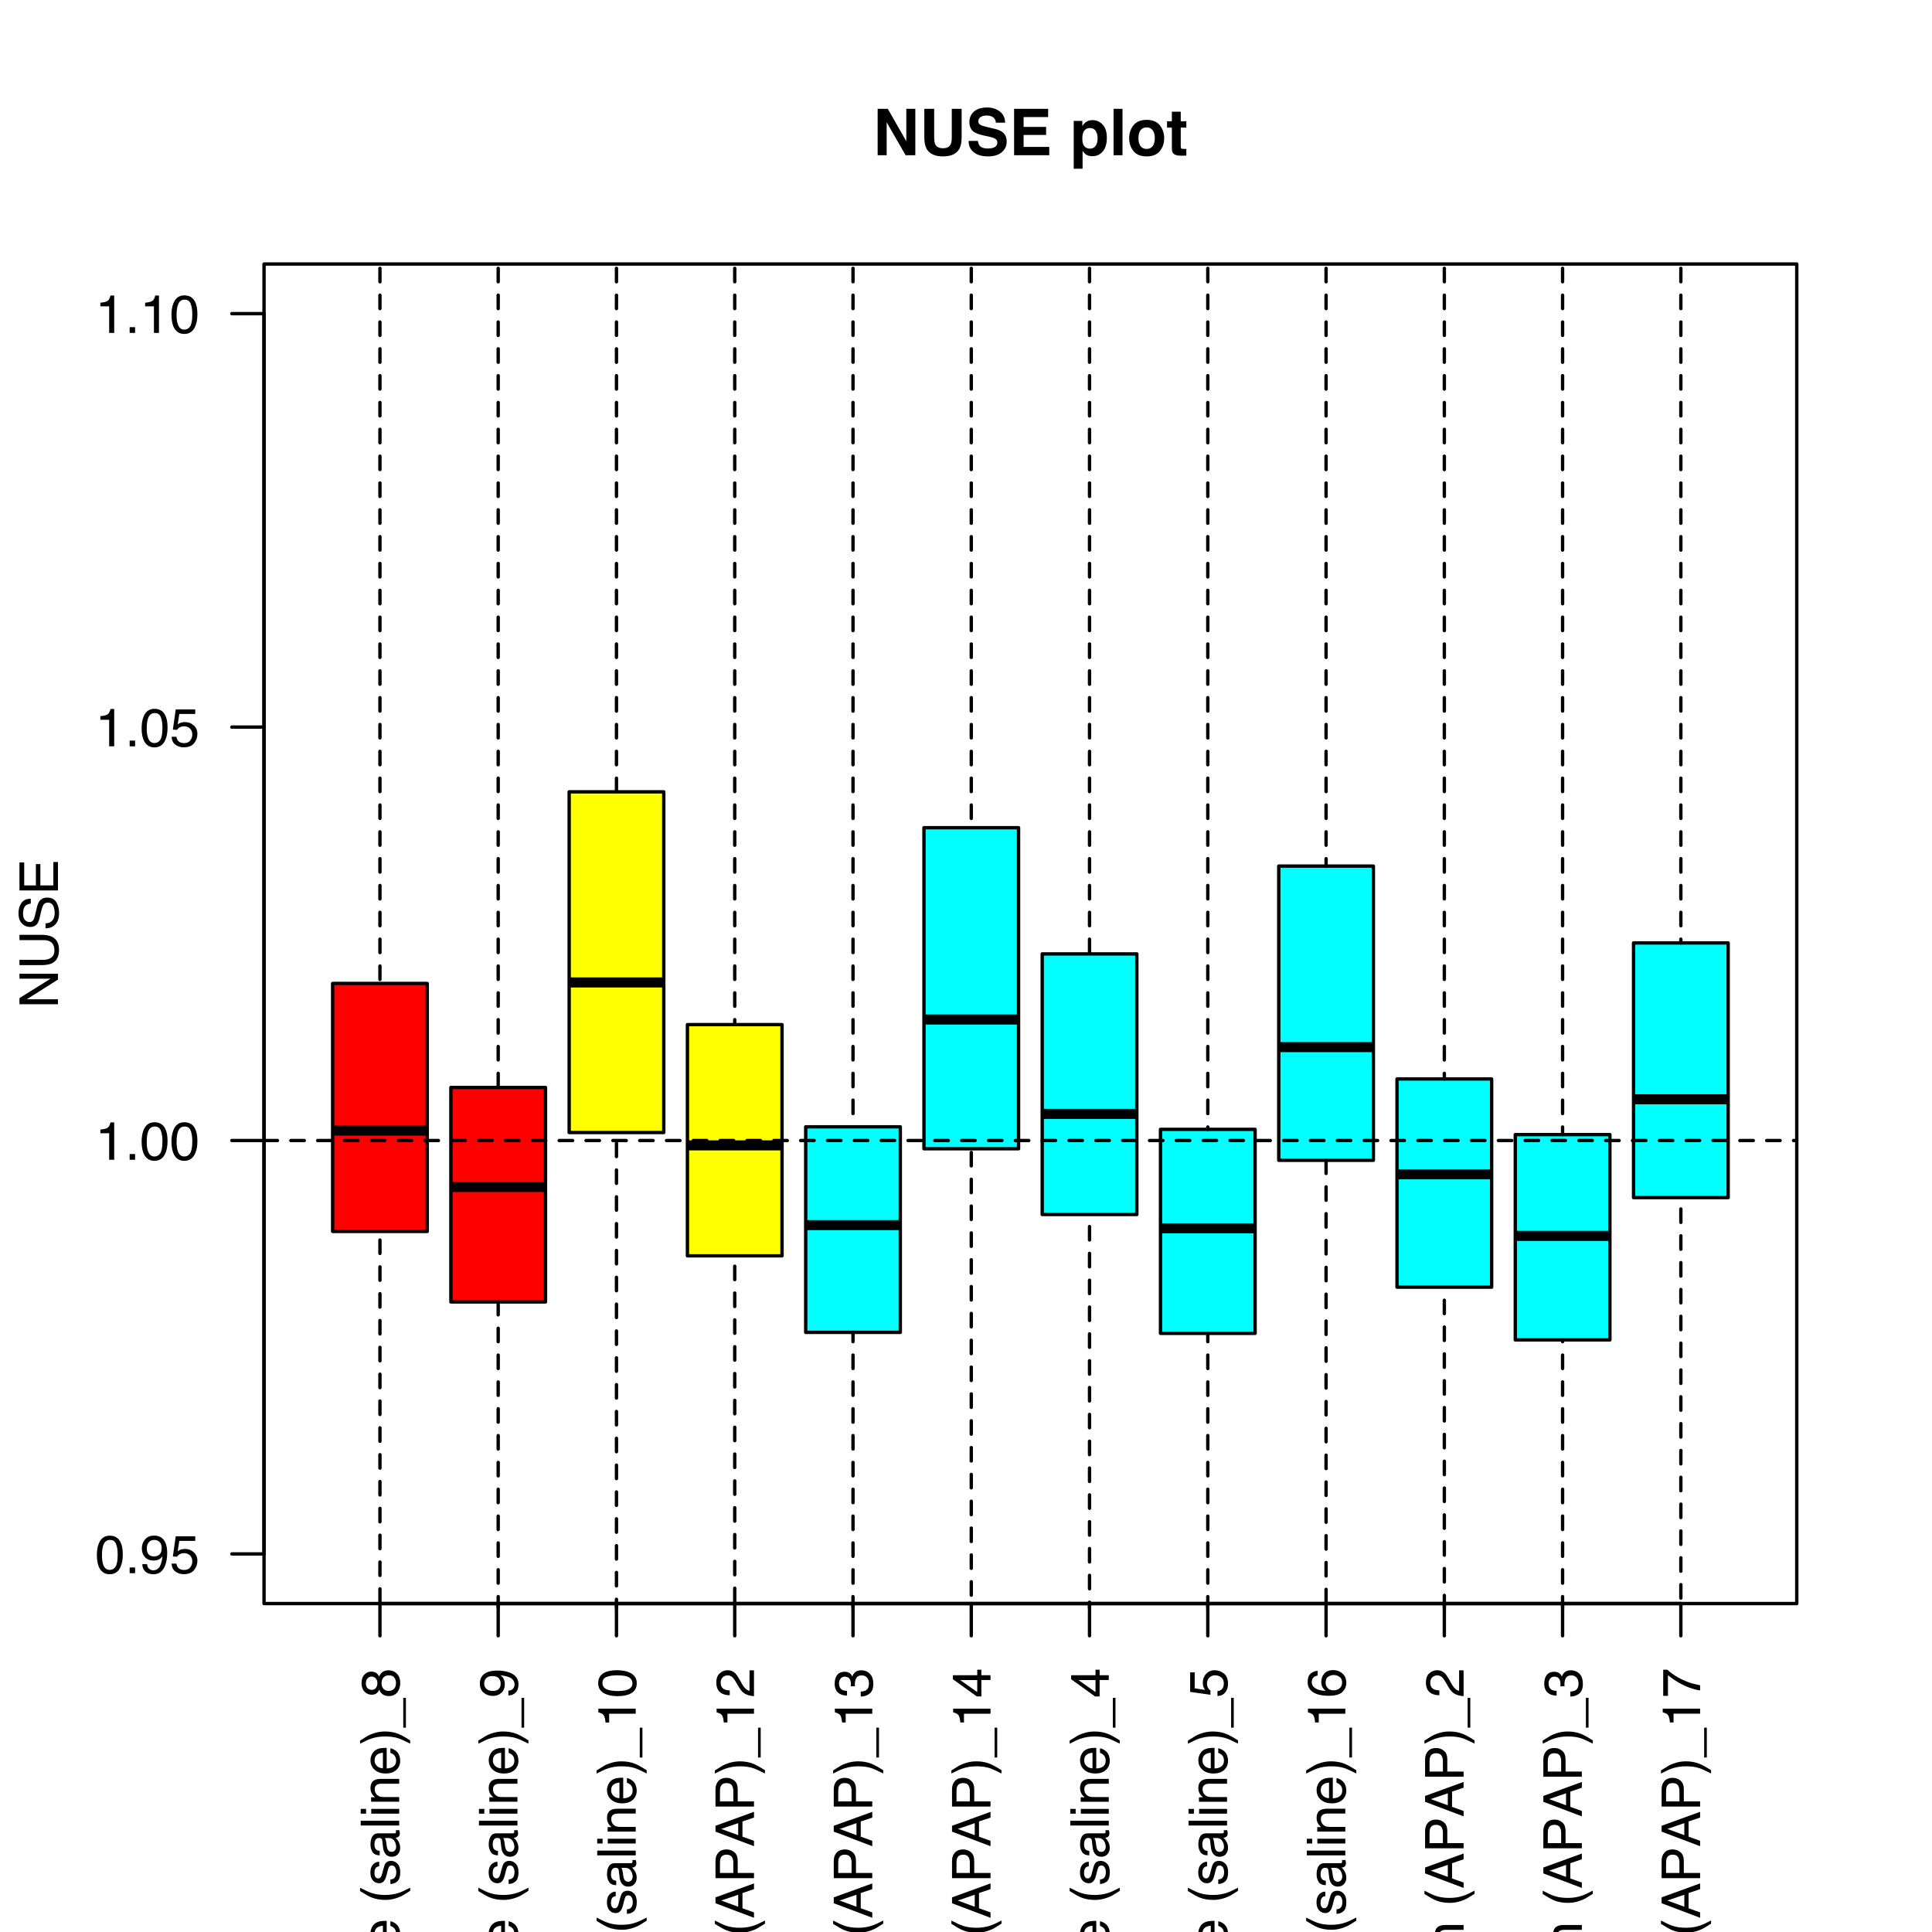 <?xml version="1.0" encoding="UTF-8"?>
<svg xmlns="http://www.w3.org/2000/svg" xmlns:xlink="http://www.w3.org/1999/xlink" width="432pt" height="432pt" viewBox="0 0 432 432" version="1.1">
<defs>
<g>
<symbol overflow="visible" id="glyph0-0">
<path style="stroke:none;" d="M 0 -0.391 L -8.609 -0.391 L -8.609 -7.219 L 0 -7.219 Z M -1.078 -6.141 L -7.531 -6.141 L -7.531 -1.469 L -1.078 -1.469 Z M -1.078 -6.141 "/>
</symbol>
<symbol overflow="visible" id="glyph0-1">
<path style="stroke:none;" d="M -8.641 -0.781 L -8.641 -1.828 L -5.422 -1.828 C -5.742 -2.078 -5.969 -2.301 -6.094 -2.5 C -6.312 -2.844 -6.422 -3.27 -6.422 -3.781 C -6.422 -4.688 -6.102 -5.301 -5.469 -5.625 C -5.125 -5.801 -4.645 -5.891 -4.031 -5.891 L 0 -5.891 L 0 -4.812 L -3.953 -4.812 C -4.41 -4.812 -4.75 -4.75 -4.969 -4.625 C -5.312 -4.438 -5.484 -4.078 -5.484 -3.547 C -5.484 -3.109 -5.332 -2.711 -5.031 -2.359 C -4.727 -2.004 -4.16 -1.828 -3.328 -1.828 L 0 -1.828 L 0 -0.781 Z M -8.641 -0.781 "/>
</symbol>
<symbol overflow="visible" id="glyph0-2">
<path style="stroke:none;" d="M -1.672 -1.578 C -1.367 -1.578 -1.129 -1.688 -0.953 -1.906 C -0.773 -2.133 -0.688 -2.398 -0.688 -2.703 C -0.688 -3.078 -0.77 -3.438 -0.938 -3.781 C -1.227 -4.375 -1.695 -4.672 -2.344 -4.672 L -3.188 -4.672 C -3.113 -4.535 -3.047 -4.363 -2.984 -4.156 C -2.93 -3.957 -2.895 -3.758 -2.875 -3.562 L -2.797 -2.938 C -2.742 -2.551 -2.66 -2.258 -2.547 -2.062 C -2.367 -1.738 -2.078 -1.578 -1.672 -1.578 Z M -3.797 -4.141 C -3.828 -4.379 -3.93 -4.539 -4.109 -4.625 C -4.203 -4.664 -4.336 -4.688 -4.516 -4.688 C -4.867 -4.688 -5.125 -4.555 -5.281 -4.297 C -5.445 -4.047 -5.531 -3.688 -5.531 -3.219 C -5.531 -2.664 -5.383 -2.273 -5.094 -2.047 C -4.926 -1.91 -4.68 -1.82 -4.359 -1.781 L -4.359 -0.797 C -5.129 -0.816 -5.664 -1.066 -5.969 -1.547 C -6.27 -2.035 -6.422 -2.598 -6.422 -3.234 C -6.422 -3.973 -6.281 -4.57 -6 -5.031 C -5.719 -5.488 -5.281 -5.719 -4.688 -5.719 L -1.078 -5.719 C -0.973 -5.719 -0.883 -5.738 -0.812 -5.781 C -0.75 -5.832 -0.719 -5.93 -0.719 -6.078 C -0.719 -6.117 -0.719 -6.164 -0.719 -6.219 C -0.727 -6.281 -0.738 -6.348 -0.75 -6.422 L 0.031 -6.422 C 0.07 -6.254 0.098 -6.125 0.109 -6.031 C 0.129 -5.945 0.141 -5.832 0.141 -5.688 C 0.141 -5.32 0.008 -5.062 -0.25 -4.906 C -0.383 -4.812 -0.578 -4.75 -0.828 -4.719 C -0.547 -4.5 -0.301 -4.188 -0.094 -3.781 C 0.113 -3.383 0.219 -2.945 0.219 -2.469 C 0.219 -1.883 0.039 -1.406 -0.312 -1.031 C -0.664 -0.664 -1.109 -0.484 -1.641 -0.484 C -2.223 -0.484 -2.676 -0.664 -3 -1.031 C -3.32 -1.395 -3.52 -1.867 -3.594 -2.453 Z M -6.422 -3.266 Z M -6.422 -3.266 "/>
</symbol>
<symbol overflow="visible" id="glyph0-3">
<path style="stroke:none;" d="M -8.609 -0.797 L -8.609 -1.859 L 0 -1.859 L 0 -0.797 Z M -8.609 -0.797 "/>
</symbol>
<symbol overflow="visible" id="glyph0-4">
<path style="stroke:none;" d="M -6.422 -3.391 C -6.422 -3.836 -6.316 -4.27 -6.109 -4.688 C -5.898 -5.102 -5.629 -5.422 -5.297 -5.641 C -4.973 -5.848 -4.602 -5.988 -4.188 -6.062 C -3.895 -6.125 -3.43 -6.156 -2.797 -6.156 L -2.797 -1.547 C -2.16 -1.566 -1.648 -1.719 -1.266 -2 C -0.879 -2.281 -0.688 -2.719 -0.688 -3.312 C -0.688 -3.863 -0.867 -4.301 -1.234 -4.625 C -1.441 -4.812 -1.688 -4.945 -1.969 -5.031 L -1.969 -6.062 C -1.738 -6.039 -1.484 -5.953 -1.203 -5.797 C -0.922 -5.641 -0.688 -5.469 -0.5 -5.281 C -0.188 -4.957 0.02 -4.555 0.125 -4.078 C 0.188 -3.828 0.219 -3.539 0.219 -3.219 C 0.219 -2.438 -0.062 -1.773 -0.625 -1.234 C -1.195 -0.691 -1.992 -0.422 -3.016 -0.422 C -4.023 -0.422 -4.844 -0.691 -5.469 -1.234 C -6.102 -1.785 -6.422 -2.504 -6.422 -3.391 Z M -3.641 -5.062 C -4.098 -5.02 -4.461 -4.922 -4.734 -4.766 C -5.242 -4.484 -5.5 -4.004 -5.5 -3.328 C -5.5 -2.836 -5.32 -2.426 -4.969 -2.094 C -4.625 -1.77 -4.18 -1.598 -3.641 -1.578 Z M -6.422 -3.281 Z M -6.422 -3.281 "/>
</symbol>
<symbol overflow="visible" id="glyph0-5">
<path style="stroke:none;" d="M -6.281 -0.781 L -6.281 -1.781 L -5.391 -1.781 C -5.754 -2.07 -6.016 -2.383 -6.172 -2.719 C -6.336 -3.051 -6.422 -3.422 -6.422 -3.828 C -6.422 -4.711 -6.109 -5.312 -5.484 -5.625 C -5.141 -5.801 -4.656 -5.891 -4.031 -5.891 L 0 -5.891 L 0 -4.812 L -3.953 -4.812 C -4.336 -4.812 -4.645 -4.754 -4.875 -4.641 C -5.27 -4.453 -5.469 -4.113 -5.469 -3.625 C -5.469 -3.375 -5.441 -3.172 -5.391 -3.016 C -5.305 -2.723 -5.133 -2.469 -4.875 -2.25 C -4.664 -2.07 -4.453 -1.957 -4.234 -1.906 C -4.016 -1.852 -3.695 -1.828 -3.281 -1.828 L 0 -1.828 L 0 -0.781 Z M -6.422 -3.25 Z M -6.422 -3.25 "/>
</symbol>
<symbol overflow="visible" id="glyph0-6">
<path style="stroke:none;" d="M -6.391 -2.984 C -6.391 -3.484 -6.27 -3.914 -6.031 -4.281 C -5.883 -4.477 -5.68 -4.68 -5.422 -4.891 L -6.219 -4.891 L -6.219 -5.859 L -0.516 -5.859 C 0.285 -5.859 0.914 -5.742 1.375 -5.516 C 2.227 -5.078 2.656 -4.25 2.656 -3.031 C 2.656 -2.352 2.504 -1.785 2.203 -1.328 C 1.898 -0.867 1.426 -0.609 0.781 -0.547 L 0.781 -1.625 C 1.062 -1.676 1.281 -1.773 1.438 -1.922 C 1.664 -2.16 1.781 -2.535 1.781 -3.047 C 1.781 -3.859 1.492 -4.391 0.922 -4.641 C 0.586 -4.785 -0.008 -4.852 -0.875 -4.844 C -0.551 -4.633 -0.312 -4.379 -0.156 -4.078 C 0 -3.785 0.078 -3.395 0.078 -2.906 C 0.078 -2.227 -0.16 -1.633 -0.641 -1.125 C -1.129 -0.613 -1.93 -0.359 -3.047 -0.359 C -4.098 -0.359 -4.914 -0.613 -5.5 -1.125 C -6.094 -1.645 -6.391 -2.266 -6.391 -2.984 Z M -3.172 -4.891 C -3.941 -4.891 -4.516 -4.727 -4.891 -4.406 C -5.266 -4.082 -5.453 -3.676 -5.453 -3.188 C -5.453 -2.438 -5.102 -1.926 -4.406 -1.656 C -4.039 -1.508 -3.555 -1.438 -2.953 -1.438 C -2.242 -1.438 -1.703 -1.578 -1.328 -1.859 C -0.961 -2.148 -0.781 -2.539 -0.781 -3.031 C -0.781 -3.789 -1.125 -4.32 -1.812 -4.625 C -2.195 -4.801 -2.648 -4.891 -3.172 -4.891 Z M -6.422 -3.109 Z M -6.422 -3.109 "/>
</symbol>
<symbol overflow="visible" id="glyph0-7">
<path style="stroke:none;" d="M -3.062 -1.438 C -2.395 -1.438 -1.832 -1.578 -1.375 -1.859 C -0.926 -2.148 -0.703 -2.609 -0.703 -3.234 C -0.703 -3.723 -0.91 -4.125 -1.328 -4.438 C -1.742 -4.758 -2.348 -4.922 -3.141 -4.922 C -3.93 -4.922 -4.516 -4.754 -4.891 -4.422 C -5.273 -4.098 -5.469 -3.703 -5.469 -3.234 C -5.469 -2.703 -5.266 -2.27 -4.859 -1.938 C -4.453 -1.602 -3.852 -1.438 -3.062 -1.438 Z M -6.391 -3.031 C -6.391 -3.508 -6.285 -3.91 -6.078 -4.234 C -5.961 -4.422 -5.758 -4.633 -5.469 -4.875 L -8.641 -4.875 L -8.641 -5.891 L 0 -5.891 L 0 -4.938 L -0.875 -4.938 C -0.488 -4.695 -0.207 -4.406 -0.031 -4.062 C 0.133 -3.727 0.219 -3.344 0.219 -2.906 C 0.219 -2.207 -0.07 -1.602 -0.656 -1.094 C -1.25 -0.582 -2.031 -0.328 -3 -0.328 C -3.914 -0.328 -4.707 -0.562 -5.375 -1.031 C -6.051 -1.5 -6.391 -2.164 -6.391 -3.031 Z M -6.391 -3.031 "/>
</symbol>
<symbol overflow="visible" id="glyph0-8">
<path style="stroke:none;" d=""/>
</symbol>
<symbol overflow="visible" id="glyph0-9">
<path style="stroke:none;" d="M -6.281 -1.266 L -1.328 -2.469 L -6.281 -3.688 L -6.281 -4.875 L -1.359 -6.109 L -6.281 -7.391 L -6.281 -8.438 L 0 -6.625 L 0 -5.531 L -4.859 -4.25 L 0 -3.016 L 0 -1.922 L -6.281 -0.109 Z M -6.281 -1.266 "/>
</symbol>
<symbol overflow="visible" id="glyph0-10">
<path style="stroke:none;" d="M -6.25 -0.781 L -6.25 -1.844 L 0 -1.844 L 0 -0.781 Z M -8.609 -0.781 L -8.609 -1.844 L -7.406 -1.844 L -7.406 -0.781 Z M -8.609 -0.781 "/>
</symbol>
<symbol overflow="visible" id="glyph0-11">
<path style="stroke:none;" d="M -8.031 -0.984 L -8.031 -2.047 L -6.281 -2.047 L -6.281 -3.047 L -5.422 -3.047 L -5.422 -2.047 L -1.312 -2.047 C -1.094 -2.047 -0.945 -2.125 -0.875 -2.281 C -0.832 -2.352 -0.812 -2.488 -0.812 -2.688 C -0.812 -2.738 -0.812 -2.789 -0.812 -2.844 C -0.82 -2.906 -0.828 -2.973 -0.828 -3.047 L 0 -3.047 C 0.031 -2.93 0.051 -2.805 0.062 -2.672 C 0.082 -2.547 0.094 -2.406 0.094 -2.25 C 0.094 -1.758 -0.031 -1.426 -0.281 -1.25 C -0.531 -1.07 -0.859 -0.984 -1.266 -0.984 L -5.422 -0.984 L -5.422 -0.141 L -6.281 -0.141 L -6.281 -0.984 Z M -8.031 -0.984 "/>
</symbol>
<symbol overflow="visible" id="glyph0-12">
<path style="stroke:none;" d="M -6.281 -1.297 L -1.172 -2.969 L -6.281 -4.719 L -6.281 -5.875 L 0 -3.5 L 0 -2.375 L -6.281 -0.062 Z M -6.281 -1.297 "/>
</symbol>
<symbol overflow="visible" id="glyph0-13">
<path style="stroke:none;" d="M -6.453 -3.188 C -6.453 -3.895 -6.281 -4.469 -5.938 -4.906 C -5.594 -5.352 -5.004 -5.625 -4.172 -5.719 L -4.172 -4.688 C -4.555 -4.625 -4.875 -4.484 -5.125 -4.266 C -5.383 -4.047 -5.516 -3.688 -5.516 -3.188 C -5.516 -2.52 -5.188 -2.039 -4.531 -1.75 C -4.102 -1.562 -3.578 -1.469 -2.953 -1.469 C -2.328 -1.469 -1.797 -1.598 -1.359 -1.859 C -0.93 -2.129 -0.719 -2.551 -0.719 -3.125 C -0.719 -3.562 -0.852 -3.906 -1.125 -4.156 C -1.395 -4.414 -1.758 -4.594 -2.219 -4.688 L -2.219 -5.719 C -1.383 -5.602 -0.773 -5.312 -0.391 -4.844 C -0.004 -4.375 0.188 -3.773 0.188 -3.047 C 0.188 -2.223 -0.113 -1.566 -0.719 -1.078 C -1.32 -0.586 -2.07 -0.344 -2.969 -0.344 C -4.07 -0.344 -4.926 -0.609 -5.531 -1.141 C -6.145 -1.68 -6.453 -2.363 -6.453 -3.188 Z M -6.422 -3.031 Z M -6.422 -3.031 "/>
</symbol>
<symbol overflow="visible" id="glyph0-14">
<path style="stroke:none;" d="M -8.75 -3.547 C -7.562 -2.93 -6.688 -2.535 -6.125 -2.359 C -5.258 -2.078 -4.27 -1.938 -3.156 -1.938 C -2.02 -1.938 -0.984 -2.098 -0.047 -2.422 C 0.535 -2.609 1.367 -2.988 2.453 -3.562 L 2.453 -2.859 C 1.555 -2.285 0.984 -1.93 0.734 -1.797 C 0.492 -1.66 0.16 -1.516 -0.266 -1.359 C -0.836 -1.141 -1.453 -0.984 -2.109 -0.891 C -2.453 -0.848 -2.773 -0.828 -3.078 -0.828 C -4.234 -0.828 -5.266 -1.008 -6.172 -1.375 C -6.742 -1.602 -7.602 -2.082 -8.75 -2.812 Z M -8.75 -3.547 "/>
</symbol>
<symbol overflow="visible" id="glyph0-15">
<path style="stroke:none;" d="M -1.969 -1.406 C -1.613 -1.438 -1.344 -1.523 -1.156 -1.672 C -0.82 -1.93 -0.656 -2.391 -0.656 -3.047 C -0.656 -3.441 -0.738 -3.785 -0.906 -4.078 C -1.07 -4.379 -1.332 -4.531 -1.688 -4.531 C -1.957 -4.531 -2.164 -4.41 -2.312 -4.172 C -2.395 -4.016 -2.492 -3.711 -2.609 -3.266 L -2.812 -2.422 C -2.945 -1.891 -3.098 -1.5 -3.266 -1.25 C -3.547 -0.789 -3.941 -0.562 -4.453 -0.562 C -5.047 -0.562 -5.523 -0.773 -5.891 -1.203 C -6.254 -1.629 -6.438 -2.207 -6.438 -2.938 C -6.438 -3.875 -6.16 -4.551 -5.609 -4.969 C -5.254 -5.238 -4.875 -5.367 -4.469 -5.359 L -4.469 -4.359 C -4.707 -4.336 -4.926 -4.254 -5.125 -4.109 C -5.395 -3.867 -5.531 -3.445 -5.531 -2.844 C -5.531 -2.445 -5.453 -2.145 -5.297 -1.938 C -5.148 -1.738 -4.953 -1.641 -4.703 -1.641 C -4.43 -1.641 -4.211 -1.773 -4.047 -2.047 C -3.953 -2.203 -3.867 -2.43 -3.797 -2.734 L -3.625 -3.422 C -3.438 -4.18 -3.258 -4.691 -3.094 -4.953 C -2.82 -5.359 -2.395 -5.562 -1.812 -5.562 C -1.258 -5.562 -0.781 -5.348 -0.375 -4.922 C 0.031 -4.504 0.234 -3.863 0.234 -3 C 0.234 -2.062 0.023 -1.395 -0.391 -1 C -0.816 -0.613 -1.344 -0.41 -1.969 -0.391 Z M -6.422 -2.953 Z M -6.422 -2.953 "/>
</symbol>
<symbol overflow="visible" id="glyph0-16">
<path style="stroke:none;" d="M 2.453 -0.422 C 1.242 -1.035 0.359 -1.438 -0.203 -1.625 C -1.035 -1.895 -2.02 -2.031 -3.156 -2.031 C -4.281 -2.031 -5.312 -1.867 -6.25 -1.547 C -6.832 -1.359 -7.664 -0.977 -8.75 -0.406 L -8.75 -1.109 C -7.789 -1.711 -7.195 -2.078 -6.969 -2.203 C -6.75 -2.328 -6.441 -2.461 -6.047 -2.609 C -5.555 -2.797 -5.07 -2.93 -4.594 -3.016 C -4.113 -3.098 -3.656 -3.141 -3.219 -3.141 C -2.062 -3.141 -1.031 -2.953 -0.125 -2.578 C 0.457 -2.348 1.316 -1.875 2.453 -1.156 Z M 2.453 -0.422 "/>
</symbol>
<symbol overflow="visible" id="glyph0-17">
<path style="stroke:none;" d="M 1.5 0 L 0.906 0 L 0.906 -6.672 L 1.5 -6.672 Z M 1.5 0 "/>
</symbol>
<symbol overflow="visible" id="glyph0-18">
<path style="stroke:none;" d="M -4.875 -3.266 C -4.875 -3.734 -5.004 -4.098 -5.266 -4.359 C -5.523 -4.617 -5.832 -4.75 -6.188 -4.75 C -6.5 -4.75 -6.785 -4.625 -7.047 -4.375 C -7.316 -4.125 -7.453 -3.742 -7.453 -3.234 C -7.453 -2.723 -7.316 -2.352 -7.047 -2.125 C -6.785 -1.895 -6.484 -1.781 -6.141 -1.781 C -5.742 -1.781 -5.43 -1.926 -5.203 -2.219 C -4.984 -2.52 -4.875 -2.867 -4.875 -3.266 Z M -0.719 -3.328 C -0.719 -3.816 -0.848 -4.223 -1.109 -4.547 C -1.379 -4.867 -1.773 -5.031 -2.297 -5.031 C -2.836 -5.031 -3.25 -4.863 -3.531 -4.531 C -3.812 -4.195 -3.953 -3.77 -3.953 -3.25 C -3.953 -2.75 -3.805 -2.336 -3.516 -2.016 C -3.234 -1.703 -2.836 -1.547 -2.328 -1.547 C -1.891 -1.547 -1.508 -1.691 -1.188 -1.984 C -0.875 -2.273 -0.719 -2.723 -0.719 -3.328 Z M -4.469 -1.828 C -4.594 -1.535 -4.738 -1.305 -4.906 -1.141 C -5.219 -0.836 -5.625 -0.688 -6.125 -0.688 C -6.75 -0.688 -7.285 -0.91 -7.734 -1.359 C -8.191 -1.816 -8.422 -2.457 -8.422 -3.281 C -8.422 -4.094 -8.207 -4.723 -7.781 -5.172 C -7.352 -5.629 -6.859 -5.859 -6.297 -5.859 C -5.773 -5.859 -5.348 -5.727 -5.016 -5.469 C -4.836 -5.32 -4.66 -5.094 -4.484 -4.781 C -4.328 -5.125 -4.145 -5.395 -3.938 -5.594 C -3.539 -5.969 -3.031 -6.156 -2.406 -6.156 C -1.664 -6.156 -1.039 -5.906 -0.531 -5.406 C -0.02 -4.914 0.234 -4.219 0.234 -3.312 C 0.234 -2.488 0.016 -1.797 -0.422 -1.234 C -0.867 -0.672 -1.516 -0.391 -2.359 -0.391 C -2.848 -0.391 -3.273 -0.508 -3.641 -0.75 C -4.004 -0.988 -4.281 -1.348 -4.469 -1.828 Z M -4.469 -1.828 "/>
</symbol>
<symbol overflow="visible" id="glyph0-19">
<path style="stroke:none;" d="M -2.031 -1.594 C -1.445 -1.625 -1.047 -1.848 -0.828 -2.266 C -0.703 -2.484 -0.641 -2.727 -0.641 -3 C -0.641 -3.5 -0.848 -3.926 -1.266 -4.281 C -1.691 -4.633 -2.547 -4.891 -3.828 -5.047 C -3.461 -4.805 -3.203 -4.516 -3.047 -4.172 C -2.898 -3.828 -2.828 -3.453 -2.828 -3.047 C -2.828 -2.242 -3.078 -1.602 -3.578 -1.125 C -4.086 -0.656 -4.738 -0.422 -5.531 -0.422 C -6.289 -0.422 -6.957 -0.656 -7.531 -1.125 C -8.113 -1.594 -8.406 -2.281 -8.406 -3.188 C -8.406 -4.406 -7.852 -5.25 -6.75 -5.719 C -6.145 -5.969 -5.391 -6.094 -4.484 -6.094 C -3.453 -6.094 -2.539 -5.941 -1.75 -5.641 C -0.426 -5.129 0.234 -4.258 0.234 -3.031 C 0.234 -2.219 0.02 -1.598 -0.406 -1.172 C -0.844 -0.742 -1.383 -0.531 -2.031 -0.531 Z M -3.75 -3.188 C -3.75 -3.613 -3.883 -4 -4.156 -4.344 C -4.438 -4.688 -4.922 -4.859 -5.609 -4.859 C -6.223 -4.859 -6.68 -4.703 -6.984 -4.391 C -7.285 -4.078 -7.438 -3.68 -7.438 -3.203 C -7.438 -2.691 -7.266 -2.285 -6.922 -1.984 C -6.578 -1.68 -6.113 -1.531 -5.531 -1.531 C -4.988 -1.531 -4.555 -1.66 -4.234 -1.922 C -3.91 -2.191 -3.75 -2.613 -3.75 -3.188 Z M -3.75 -3.188 "/>
</symbol>
<symbol overflow="visible" id="glyph0-20">
<path style="stroke:none;" d="M -5.938 -1.156 L -6.75 -1.156 C -6.82 -1.914 -6.945 -2.441 -7.125 -2.734 C -7.301 -3.035 -7.711 -3.266 -8.359 -3.422 L -8.359 -4.25 L 0 -4.25 L 0 -3.125 L -5.938 -3.125 Z M -5.938 -1.156 "/>
</symbol>
<symbol overflow="visible" id="glyph0-21">
<path style="stroke:none;" d="M -8.391 -3.25 C -8.391 -4.332 -7.941 -5.117 -7.047 -5.609 C -6.359 -5.984 -5.41 -6.172 -4.203 -6.172 C -3.066 -6.172 -2.125 -6 -1.375 -5.656 C -0.301 -5.164 0.234 -4.359 0.234 -3.234 C 0.234 -2.234 -0.203 -1.484 -1.078 -0.984 C -1.816 -0.578 -2.801 -0.375 -4.031 -0.375 C -4.977 -0.375 -5.797 -0.5 -6.484 -0.75 C -7.754 -1.207 -8.391 -2.039 -8.391 -3.25 Z M -0.734 -3.234 C -0.734 -3.785 -0.973 -4.223 -1.453 -4.547 C -1.941 -4.867 -2.848 -5.031 -4.172 -5.031 C -5.117 -5.031 -5.898 -4.91 -6.516 -4.672 C -7.129 -4.441 -7.438 -3.988 -7.438 -3.312 C -7.438 -2.688 -7.145 -2.227 -6.562 -1.938 C -5.977 -1.656 -5.117 -1.516 -3.984 -1.516 C -3.129 -1.516 -2.441 -1.609 -1.922 -1.797 C -1.129 -2.078 -0.734 -2.555 -0.734 -3.234 Z M -0.734 -3.234 "/>
</symbol>
<symbol overflow="visible" id="glyph0-22">
<path style="stroke:none;" d="M -6.281 -0.781 L -6.281 -1.812 L -5.391 -1.812 C -5.691 -2.062 -5.914 -2.289 -6.062 -2.5 C -6.301 -2.844 -6.422 -3.238 -6.422 -3.688 C -6.422 -4.188 -6.297 -4.586 -6.047 -4.891 C -5.91 -5.055 -5.703 -5.211 -5.422 -5.359 C -5.766 -5.586 -6.016 -5.859 -6.172 -6.172 C -6.336 -6.492 -6.422 -6.852 -6.422 -7.25 C -6.422 -8.094 -6.113 -8.664 -5.5 -8.969 C -5.176 -9.133 -4.734 -9.219 -4.172 -9.219 L 0 -9.219 L 0 -8.125 L -4.359 -8.125 C -4.773 -8.125 -5.062 -8.02 -5.219 -7.812 C -5.375 -7.602 -5.453 -7.348 -5.453 -7.047 C -5.453 -6.629 -5.312 -6.27 -5.031 -5.969 C -4.758 -5.676 -4.301 -5.531 -3.656 -5.531 L 0 -5.531 L 0 -4.453 L -4.094 -4.453 C -4.52 -4.453 -4.832 -4.398 -5.031 -4.297 C -5.32 -4.141 -5.469 -3.844 -5.469 -3.406 C -5.469 -3.008 -5.312 -2.645 -5 -2.312 C -4.695 -1.988 -4.141 -1.828 -3.328 -1.828 L 0 -1.828 L 0 -0.781 Z M -6.281 -0.781 "/>
</symbol>
<symbol overflow="visible" id="glyph0-23">
<path style="stroke:none;" d="M -0.688 -3.266 C -0.688 -3.961 -0.945 -4.441 -1.469 -4.703 C -2 -4.961 -2.586 -5.094 -3.234 -5.094 C -3.828 -5.094 -4.305 -5 -4.672 -4.812 C -5.242 -4.508 -5.531 -4 -5.531 -3.281 C -5.531 -2.633 -5.285 -2.164 -4.797 -1.875 C -4.305 -1.582 -3.711 -1.438 -3.016 -1.438 C -2.348 -1.438 -1.789 -1.582 -1.344 -1.875 C -0.906 -2.164 -0.688 -2.629 -0.688 -3.266 Z M -6.453 -3.312 C -6.453 -4.113 -6.18 -4.789 -5.641 -5.344 C -5.109 -5.906 -4.316 -6.188 -3.266 -6.188 C -2.254 -6.188 -1.414 -5.941 -0.75 -5.453 C -0.094 -4.961 0.234 -4.203 0.234 -3.172 C 0.234 -2.305 -0.055 -1.617 -0.641 -1.109 C -1.234 -0.598 -2.02 -0.344 -3 -0.344 C -4.051 -0.344 -4.891 -0.609 -5.516 -1.141 C -6.141 -1.68 -6.453 -2.406 -6.453 -3.312 Z M -6.422 -3.266 Z M -6.422 -3.266 "/>
</symbol>
<symbol overflow="visible" id="glyph0-24">
<path style="stroke:none;" d="M -0.703 -3.422 C -0.703 -3.91 -0.91 -4.316 -1.328 -4.641 C -1.742 -4.973 -2.359 -5.141 -3.172 -5.141 C -3.672 -5.141 -4.102 -5.066 -4.469 -4.922 C -5.156 -4.648 -5.5 -4.148 -5.5 -3.422 C -5.5 -2.691 -5.133 -2.191 -4.406 -1.922 C -4.02 -1.773 -3.523 -1.703 -2.922 -1.703 C -2.43 -1.703 -2.02 -1.773 -1.688 -1.922 C -1.031 -2.191 -0.703 -2.691 -0.703 -3.422 Z M -6.25 -0.688 L -6.25 -1.719 L -5.422 -1.719 C -5.703 -1.926 -5.922 -2.156 -6.078 -2.406 C -6.305 -2.758 -6.422 -3.176 -6.422 -3.656 C -6.422 -4.375 -6.148 -4.977 -5.609 -5.469 C -5.066 -5.969 -4.289 -6.219 -3.281 -6.219 C -1.906 -6.219 -0.926 -5.859 -0.344 -5.141 C 0.031 -4.691 0.219 -4.164 0.219 -3.562 C 0.219 -3.094 0.113 -2.695 -0.094 -2.375 C -0.219 -2.188 -0.422 -1.977 -0.703 -1.75 L 2.5 -1.75 L 2.5 -0.688 Z M -6.25 -0.688 "/>
</symbol>
<symbol overflow="visible" id="glyph0-25">
<path style="stroke:none;" d="M -3.531 -5.328 L -7.328 -4.031 L -3.531 -2.641 Z M -8.609 -3.422 L -8.609 -4.734 L 0 -7.859 L 0 -6.578 L -2.578 -5.703 L -2.578 -2.297 L 0 -1.375 L 0 -0.172 Z M -8.609 -4.016 Z M -8.609 -4.016 "/>
</symbol>
<symbol overflow="visible" id="glyph0-26">
<path style="stroke:none;" d="M -8.609 -1.031 L -8.609 -4.906 C -8.609 -5.664 -8.391 -6.281 -7.953 -6.75 C -7.523 -7.219 -6.922 -7.453 -6.141 -7.453 C -5.473 -7.453 -4.891 -7.242 -4.391 -6.828 C -3.891 -6.41 -3.641 -5.77 -3.641 -4.906 L -3.641 -2.188 L 0 -2.188 L 0 -1.031 Z M -6.141 -6.281 C -6.766 -6.281 -7.191 -6.047 -7.422 -5.578 C -7.547 -5.316 -7.609 -4.961 -7.609 -4.516 L -7.609 -2.188 L -4.625 -2.188 L -4.625 -4.516 C -4.625 -5.035 -4.734 -5.457 -4.953 -5.781 C -5.18 -6.113 -5.578 -6.281 -6.141 -6.281 Z M -6.141 -6.281 "/>
</symbol>
<symbol overflow="visible" id="glyph0-27">
<path style="stroke:none;" d="M 0 -0.375 C -0.719 -0.414 -1.344 -0.566 -1.875 -0.828 C -2.414 -1.086 -2.906 -1.594 -3.344 -2.344 L -4 -3.469 C -4.289 -3.969 -4.539 -4.32 -4.75 -4.531 C -5.07 -4.852 -5.441 -5.016 -5.859 -5.016 C -6.348 -5.016 -6.734 -4.863 -7.016 -4.562 C -7.305 -4.27 -7.453 -3.883 -7.453 -3.406 C -7.453 -2.676 -7.18 -2.176 -6.641 -1.906 C -6.336 -1.75 -5.93 -1.664 -5.422 -1.656 L -5.422 -0.578 C -6.148 -0.586 -6.742 -0.723 -7.203 -0.984 C -8.016 -1.441 -8.422 -2.25 -8.422 -3.406 C -8.422 -4.363 -8.16 -5.062 -7.641 -5.5 C -7.117 -5.945 -6.539 -6.172 -5.906 -6.172 C -5.238 -6.172 -4.664 -5.938 -4.188 -5.469 C -3.906 -5.195 -3.566 -4.707 -3.172 -4 L -2.734 -3.188 C -2.523 -2.812 -2.32 -2.516 -2.125 -2.297 C -1.789 -1.898 -1.414 -1.648 -1 -1.547 L -1 -6.141 L 0 -6.141 Z M 0 -0.375 "/>
</symbol>
<symbol overflow="visible" id="glyph0-28">
<path style="stroke:none;" d="M 0.234 -3.125 C 0.234 -2.125 -0.035 -1.398 -0.578 -0.953 C -1.129 -0.504 -1.797 -0.281 -2.578 -0.281 L -2.578 -1.391 C -2.035 -1.43 -1.641 -1.531 -1.391 -1.688 C -0.953 -1.969 -0.734 -2.461 -0.734 -3.172 C -0.734 -3.734 -0.879 -4.18 -1.172 -4.516 C -1.473 -4.848 -1.859 -5.016 -2.328 -5.016 C -2.898 -5.016 -3.301 -4.836 -3.531 -4.484 C -3.77 -4.129 -3.891 -3.641 -3.891 -3.016 C -3.891 -2.941 -3.883 -2.867 -3.875 -2.797 C -3.875 -2.723 -3.875 -2.648 -3.875 -2.578 L -4.812 -2.578 C -4.789 -2.691 -4.781 -2.785 -4.781 -2.859 C -4.781 -2.93 -4.781 -3.008 -4.781 -3.094 C -4.781 -3.488 -4.844 -3.812 -4.969 -4.062 C -5.188 -4.508 -5.578 -4.734 -6.141 -4.734 C -6.555 -4.734 -6.875 -4.582 -7.094 -4.281 C -7.32 -3.988 -7.438 -3.645 -7.438 -3.25 C -7.438 -2.551 -7.203 -2.066 -6.734 -1.797 C -6.484 -1.648 -6.117 -1.566 -5.641 -1.547 L -5.641 -0.5 C -6.266 -0.5 -6.797 -0.625 -7.234 -0.875 C -8.016 -1.301 -8.406 -2.055 -8.406 -3.141 C -8.406 -3.992 -8.211 -4.656 -7.828 -5.125 C -7.453 -5.594 -6.898 -5.828 -6.172 -5.828 C -5.66 -5.828 -5.242 -5.691 -4.922 -5.422 C -4.723 -5.242 -4.566 -5.02 -4.453 -4.75 C -4.328 -5.188 -4.094 -5.531 -3.75 -5.781 C -3.406 -6.031 -2.984 -6.156 -2.484 -6.156 C -1.68 -6.156 -1.023 -5.891 -0.516 -5.359 C -0.016 -4.836 0.234 -4.094 0.234 -3.125 Z M 0.234 -3.125 "/>
</symbol>
<symbol overflow="visible" id="glyph0-29">
<path style="stroke:none;" d="M -2.969 -3.969 L -6.781 -3.969 L -2.969 -1.281 Z M 0 -3.984 L -2.047 -3.984 L -2.047 -0.312 L -3.078 -0.312 L -8.422 -4.156 L -8.422 -5.047 L -2.969 -5.047 L -2.969 -6.281 L -2.047 -6.281 L -2.047 -5.047 L 0 -5.047 Z M 0 -3.984 "/>
</symbol>
<symbol overflow="visible" id="glyph0-30">
<path style="stroke:none;" d="M -2.141 -1.484 C -1.535 -1.555 -1.117 -1.836 -0.891 -2.328 C -0.773 -2.578 -0.719 -2.863 -0.719 -3.188 C -0.719 -3.812 -0.914 -4.273 -1.312 -4.578 C -1.707 -4.879 -2.148 -5.031 -2.641 -5.031 C -3.223 -5.031 -3.676 -4.848 -4 -4.484 C -4.32 -4.129 -4.484 -3.703 -4.484 -3.203 C -4.484 -2.836 -4.41 -2.523 -4.266 -2.266 C -4.129 -2.004 -3.938 -1.785 -3.688 -1.609 L -3.734 -0.688 L -8.25 -1.328 L -8.25 -5.688 L -7.234 -5.688 L -7.234 -2.125 L -4.906 -1.766 C -5.051 -1.961 -5.16 -2.148 -5.234 -2.328 C -5.359 -2.641 -5.422 -3 -5.422 -3.406 C -5.422 -4.176 -5.172 -4.828 -4.672 -5.359 C -4.18 -5.898 -3.555 -6.172 -2.797 -6.172 C -2.004 -6.172 -1.301 -5.922 -0.688 -5.422 C -0.082 -4.93 0.219 -4.148 0.219 -3.078 C 0.219 -2.398 0.023 -1.797 -0.359 -1.266 C -0.742 -0.742 -1.336 -0.453 -2.141 -0.391 Z M -2.141 -1.484 "/>
</symbol>
<symbol overflow="visible" id="glyph0-31">
<path style="stroke:none;" d="M -8.422 -3.516 C -8.422 -4.453 -8.176 -5.102 -7.688 -5.469 C -7.207 -5.844 -6.707 -6.031 -6.188 -6.031 L -6.188 -4.984 C -6.52 -4.922 -6.781 -4.82 -6.969 -4.688 C -7.32 -4.426 -7.5 -4.039 -7.5 -3.531 C -7.5 -2.938 -7.223 -2.461 -6.672 -2.109 C -6.129 -1.766 -5.352 -1.578 -4.344 -1.547 C -4.695 -1.785 -4.961 -2.086 -5.141 -2.453 C -5.297 -2.785 -5.375 -3.16 -5.375 -3.578 C -5.375 -4.285 -5.148 -4.898 -4.703 -5.422 C -4.254 -5.941 -3.582 -6.203 -2.688 -6.203 C -1.926 -6.203 -1.25 -5.953 -0.656 -5.453 C -0.07 -4.961 0.219 -4.258 0.219 -3.344 C 0.219 -2.551 -0.078 -1.867 -0.672 -1.297 C -1.273 -0.734 -2.281 -0.453 -3.688 -0.453 C -4.727 -0.453 -5.613 -0.578 -6.344 -0.828 C -7.727 -1.316 -8.422 -2.211 -8.422 -3.516 Z M -0.719 -3.438 C -0.719 -3.988 -0.906 -4.398 -1.281 -4.672 C -1.656 -4.953 -2.098 -5.094 -2.609 -5.094 C -3.035 -5.094 -3.441 -4.969 -3.828 -4.719 C -4.211 -4.477 -4.406 -4.031 -4.406 -3.375 C -4.406 -2.926 -4.254 -2.531 -3.953 -2.188 C -3.66 -1.844 -3.211 -1.672 -2.609 -1.672 C -2.078 -1.672 -1.629 -1.828 -1.266 -2.141 C -0.898 -2.453 -0.719 -2.883 -0.719 -3.438 Z M -0.719 -3.438 "/>
</symbol>
<symbol overflow="visible" id="glyph0-32">
<path style="stroke:none;" d="M -8.25 -6.281 L -7.328 -6.281 C -7.066 -6.008 -6.613 -5.648 -5.969 -5.203 C -5.32 -4.754 -4.625 -4.359 -3.875 -4.016 C -3.133 -3.672 -2.469 -3.41 -1.875 -3.234 C -1.488 -3.129 -0.863 -2.984 0 -2.797 L 0 -1.641 C -1.602 -1.898 -3.195 -2.484 -4.781 -3.391 C -5.707 -3.93 -6.508 -4.492 -7.188 -5.078 L -7.188 -0.438 L -8.25 -0.438 Z M -8.25 -6.281 "/>
</symbol>
<symbol overflow="visible" id="glyph0-33">
<path style="stroke:none;" d="M -8.609 -0.922 L -8.609 -2.297 L -1.641 -6.641 L -8.609 -6.641 L -8.609 -7.75 L 0 -7.75 L 0 -6.438 L -6.969 -2.031 L 0 -2.031 L 0 -0.922 Z M -8.609 -4.25 Z M -8.609 -4.25 "/>
</symbol>
<symbol overflow="visible" id="glyph0-34">
<path style="stroke:none;" d="M -8.609 -2.188 L -3.281 -2.188 C -2.656 -2.188 -2.141 -2.301 -1.734 -2.531 C -1.109 -2.875 -0.797 -3.461 -0.797 -4.297 C -0.797 -5.273 -1.133 -5.945 -1.812 -6.312 C -2.176 -6.5 -2.664 -6.594 -3.281 -6.594 L -8.609 -6.594 L -8.609 -7.781 L -3.781 -7.781 C -2.719 -7.781 -1.898 -7.633 -1.328 -7.344 C -0.285 -6.82 0.234 -5.836 0.234 -4.391 C 0.234 -2.93 -0.285 -1.941 -1.328 -1.422 C -1.898 -1.141 -2.719 -1 -3.781 -1 L -8.609 -1 Z M -8.609 -4.391 Z M -8.609 -4.391 "/>
</symbol>
<symbol overflow="visible" id="glyph0-35">
<path style="stroke:none;" d="M -2.781 -1.672 C -2.289 -1.703 -1.895 -1.816 -1.594 -2.016 C -1.02 -2.41 -0.734 -3.094 -0.734 -4.062 C -0.734 -4.5 -0.797 -4.898 -0.922 -5.266 C -1.16 -5.961 -1.594 -6.312 -2.219 -6.312 C -2.688 -6.312 -3.02 -6.16 -3.219 -5.859 C -3.414 -5.566 -3.586 -5.102 -3.734 -4.469 L -4 -3.312 C -4.164 -2.539 -4.352 -2 -4.562 -1.688 C -4.926 -1.145 -5.461 -0.875 -6.172 -0.875 C -6.953 -0.875 -7.586 -1.141 -8.078 -1.672 C -8.578 -2.203 -8.828 -2.957 -8.828 -3.938 C -8.828 -4.844 -8.609 -5.609 -8.172 -6.234 C -7.734 -6.867 -7.035 -7.188 -6.078 -7.188 L -6.078 -6.094 C -6.547 -6.031 -6.898 -5.906 -7.141 -5.719 C -7.586 -5.363 -7.812 -4.758 -7.812 -3.906 C -7.812 -3.219 -7.664 -2.723 -7.375 -2.422 C -7.094 -2.117 -6.758 -1.969 -6.375 -1.969 C -5.957 -1.969 -5.648 -2.145 -5.453 -2.5 C -5.328 -2.727 -5.172 -3.25 -4.984 -4.062 L -4.703 -5.281 C -4.566 -5.852 -4.383 -6.301 -4.156 -6.625 C -3.758 -7.164 -3.176 -7.438 -2.406 -7.438 C -1.457 -7.438 -0.773 -7.086 -0.359 -6.391 C 0.047 -5.703 0.25 -4.898 0.25 -3.984 C 0.25 -2.91 -0.02 -2.07 -0.562 -1.469 C -1.113 -0.863 -1.852 -0.566 -2.781 -0.578 Z M -8.844 -4.031 Z M -8.844 -4.031 "/>
</symbol>
<symbol overflow="visible" id="glyph0-36">
<path style="stroke:none;" d="M -8.609 -1.031 L -8.609 -7.297 L -7.547 -7.297 L -7.547 -2.156 L -4.938 -2.156 L -4.938 -6.922 L -3.938 -6.922 L -3.938 -2.156 L -1.031 -2.156 L -1.031 -7.391 L 0 -7.391 L 0 -1.031 Z M -8.609 -4.203 Z M -8.609 -4.203 "/>
</symbol>
<symbol overflow="visible" id="glyph1-0">
<path style="stroke:none;" d="M 0.391 0 L 0.391 -8.609 L 7.219 -8.609 L 7.219 0 Z M 6.141 -1.078 L 6.141 -7.531 L 1.469 -7.531 L 1.469 -1.078 Z M 6.141 -1.078 "/>
</symbol>
<symbol overflow="visible" id="glyph1-1">
<path style="stroke:none;" d="M 3.25 -8.391 C 4.332 -8.391 5.117 -7.941 5.609 -7.047 C 5.984 -6.359 6.172 -5.41 6.172 -4.203 C 6.172 -3.066 6 -2.125 5.656 -1.375 C 5.164 -0.301 4.359 0.234 3.234 0.234 C 2.234 0.234 1.484 -0.203 0.984 -1.078 C 0.578 -1.816 0.375 -2.801 0.375 -4.031 C 0.375 -4.977 0.5 -5.797 0.75 -6.484 C 1.207 -7.754 2.039 -8.391 3.25 -8.391 Z M 3.234 -0.734 C 3.785 -0.734 4.223 -0.973 4.547 -1.453 C 4.867 -1.941 5.031 -2.848 5.031 -4.172 C 5.031 -5.117 4.91 -5.898 4.672 -6.516 C 4.441 -7.129 3.988 -7.438 3.312 -7.438 C 2.688 -7.438 2.227 -7.145 1.938 -6.562 C 1.656 -5.977 1.516 -5.117 1.516 -3.984 C 1.516 -3.129 1.609 -2.441 1.797 -1.922 C 2.078 -1.129 2.555 -0.734 3.234 -0.734 Z M 3.234 -0.734 "/>
</symbol>
<symbol overflow="visible" id="glyph1-2">
<path style="stroke:none;" d="M 1.031 -1.281 L 2.25 -1.281 L 2.25 0 L 1.031 0 Z M 1.031 -1.281 "/>
</symbol>
<symbol overflow="visible" id="glyph1-3">
<path style="stroke:none;" d="M 1.594 -2.031 C 1.625 -1.445 1.848 -1.047 2.266 -0.828 C 2.484 -0.703 2.727 -0.641 3 -0.641 C 3.5 -0.641 3.926 -0.848 4.281 -1.266 C 4.633 -1.691 4.891 -2.547 5.047 -3.828 C 4.805 -3.461 4.516 -3.203 4.172 -3.047 C 3.828 -2.898 3.453 -2.828 3.047 -2.828 C 2.242 -2.828 1.602 -3.078 1.125 -3.578 C 0.656 -4.086 0.422 -4.738 0.422 -5.531 C 0.422 -6.289 0.656 -6.957 1.125 -7.531 C 1.594 -8.113 2.281 -8.406 3.188 -8.406 C 4.406 -8.406 5.25 -7.852 5.719 -6.75 C 5.969 -6.145 6.094 -5.391 6.094 -4.484 C 6.094 -3.453 5.941 -2.539 5.641 -1.75 C 5.129 -0.426 4.258 0.234 3.031 0.234 C 2.219 0.234 1.598 0.02 1.172 -0.406 C 0.742 -0.844 0.531 -1.383 0.531 -2.031 Z M 3.188 -3.75 C 3.613 -3.75 4 -3.883 4.344 -4.156 C 4.688 -4.438 4.859 -4.922 4.859 -5.609 C 4.859 -6.223 4.703 -6.68 4.391 -6.984 C 4.078 -7.285 3.68 -7.438 3.203 -7.438 C 2.691 -7.438 2.285 -7.266 1.984 -6.922 C 1.68 -6.578 1.531 -6.113 1.531 -5.531 C 1.531 -4.988 1.66 -4.555 1.922 -4.234 C 2.191 -3.91 2.613 -3.75 3.188 -3.75 Z M 3.188 -3.75 "/>
</symbol>
<symbol overflow="visible" id="glyph1-4">
<path style="stroke:none;" d="M 1.484 -2.141 C 1.555 -1.535 1.836 -1.117 2.328 -0.891 C 2.578 -0.773 2.863 -0.719 3.188 -0.719 C 3.812 -0.719 4.273 -0.914 4.578 -1.312 C 4.879 -1.707 5.031 -2.148 5.031 -2.641 C 5.031 -3.223 4.848 -3.676 4.484 -4 C 4.129 -4.32 3.703 -4.484 3.203 -4.484 C 2.836 -4.484 2.523 -4.41 2.266 -4.266 C 2.004 -4.129 1.785 -3.938 1.609 -3.688 L 0.688 -3.734 L 1.328 -8.25 L 5.688 -8.25 L 5.688 -7.234 L 2.125 -7.234 L 1.766 -4.906 C 1.961 -5.051 2.148 -5.16 2.328 -5.234 C 2.641 -5.359 3 -5.422 3.406 -5.422 C 4.176 -5.422 4.828 -5.172 5.359 -4.672 C 5.898 -4.18 6.172 -3.555 6.172 -2.797 C 6.172 -2.004 5.922 -1.301 5.422 -0.688 C 4.93 -0.082 4.148 0.219 3.078 0.219 C 2.398 0.219 1.797 0.023 1.266 -0.359 C 0.742 -0.742 0.453 -1.336 0.391 -2.141 Z M 1.484 -2.141 "/>
</symbol>
<symbol overflow="visible" id="glyph1-5">
<path style="stroke:none;" d="M 1.156 -5.938 L 1.156 -6.75 C 1.914 -6.82 2.441 -6.945 2.734 -7.125 C 3.035 -7.301 3.266 -7.711 3.422 -8.359 L 4.25 -8.359 L 4.25 0 L 3.125 0 L 3.125 -5.938 Z M 1.156 -5.938 "/>
</symbol>
<symbol overflow="visible" id="glyph2-0">
<path style="stroke:none;" d="M 1.078 0 L 1.078 -10.375 L 9.438 -10.375 L 9.438 0 Z M 8.141 -1.297 L 8.141 -9.078 L 2.375 -9.078 L 2.375 -1.297 Z M 8.141 -1.297 "/>
</symbol>
<symbol overflow="visible" id="glyph2-1">
<path style="stroke:none;" d="M 1.062 -10.375 L 3.328 -10.375 L 7.469 -3.125 L 7.469 -10.375 L 9.484 -10.375 L 9.484 0 L 7.312 0 L 3.078 -7.359 L 3.078 0 L 1.062 0 Z M 5.359 -10.391 Z M 5.359 -10.391 "/>
</symbol>
<symbol overflow="visible" id="glyph2-2">
<path style="stroke:none;" d="M 1.094 -10.375 L 3.297 -10.375 L 3.297 -4 C 3.297 -3.281 3.379 -2.758 3.547 -2.438 C 3.816 -1.852 4.391 -1.562 5.266 -1.562 C 6.141 -1.562 6.711 -1.852 6.984 -2.438 C 7.148 -2.758 7.234 -3.281 7.234 -4 L 7.234 -10.375 L 9.438 -10.375 L 9.438 -4 C 9.438 -2.895 9.266 -2.035 8.922 -1.422 C 8.285 -0.297 7.066 0.266 5.266 0.266 C 3.473 0.266 2.254 -0.297 1.609 -1.422 C 1.266 -2.035 1.094 -2.895 1.094 -4 Z M 5.266 -10.375 Z M 5.266 -10.375 "/>
</symbol>
<symbol overflow="visible" id="glyph2-3">
<path style="stroke:none;" d="M 2.672 -3.203 C 2.734 -2.723 2.859 -2.367 3.047 -2.141 C 3.398 -1.711 4.004 -1.5 4.859 -1.5 C 5.367 -1.5 5.785 -1.555 6.109 -1.672 C 6.711 -1.879 7.016 -2.281 7.016 -2.875 C 7.016 -3.219 6.863 -3.484 6.562 -3.672 C 6.258 -3.848 5.789 -4.008 5.156 -4.156 L 4.047 -4.391 C 2.973 -4.641 2.227 -4.906 1.812 -5.188 C 1.113 -5.664 0.766 -6.414 0.766 -7.438 C 0.766 -8.363 1.102 -9.133 1.781 -9.75 C 2.457 -10.363 3.445 -10.672 4.75 -10.672 C 5.844 -10.672 6.773 -10.379 7.547 -9.797 C 8.316 -9.223 8.723 -8.383 8.766 -7.281 L 6.688 -7.281 C 6.645 -7.906 6.367 -8.348 5.859 -8.609 C 5.523 -8.785 5.109 -8.875 4.609 -8.875 C 4.047 -8.875 3.598 -8.758 3.266 -8.531 C 2.93 -8.301 2.766 -7.988 2.766 -7.594 C 2.766 -7.219 2.93 -6.941 3.266 -6.766 C 3.473 -6.641 3.922 -6.492 4.609 -6.328 L 6.406 -5.906 C 7.188 -5.719 7.773 -5.469 8.172 -5.156 C 8.797 -4.664 9.109 -3.957 9.109 -3.031 C 9.109 -2.082 8.742 -1.297 8.016 -0.672 C 7.285 -0.047 6.258 0.266 4.938 0.266 C 3.594 0.266 2.531 -0.039 1.75 -0.656 C 0.977 -1.27 0.594 -2.117 0.594 -3.203 Z M 4.766 -10.688 Z M 4.766 -10.688 "/>
</symbol>
<symbol overflow="visible" id="glyph2-4">
<path style="stroke:none;" d="M 8.766 -8.531 L 3.281 -8.531 L 3.281 -6.328 L 8.312 -6.328 L 8.312 -4.531 L 3.281 -4.531 L 3.281 -1.859 L 9.016 -1.859 L 9.016 0 L 1.156 0 L 1.156 -10.375 L 8.766 -10.375 Z M 8.766 -8.531 "/>
</symbol>
<symbol overflow="visible" id="glyph2-5">
<path style="stroke:none;" d=""/>
</symbol>
<symbol overflow="visible" id="glyph2-6">
<path style="stroke:none;" d="M 6.219 -3.828 C 6.219 -4.422 6.082 -4.941 5.812 -5.391 C 5.539 -5.848 5.102 -6.078 4.5 -6.078 C 3.77 -6.078 3.27 -5.734 3 -5.047 C 2.863 -4.68 2.797 -4.219 2.797 -3.656 C 2.797 -2.77 3.031 -2.145 3.5 -1.781 C 3.781 -1.57 4.113 -1.469 4.5 -1.469 C 5.062 -1.469 5.488 -1.68 5.781 -2.109 C 6.07 -2.535 6.219 -3.109 6.219 -3.828 Z M 5.078 -7.844 C 5.973 -7.844 6.727 -7.508 7.344 -6.844 C 7.969 -6.188 8.281 -5.219 8.281 -3.938 C 8.281 -2.582 7.977 -1.551 7.375 -0.844 C 6.77 -0.133 5.988 0.219 5.031 0.219 C 4.414 0.219 3.91 0.066 3.516 -0.234 C 3.285 -0.41 3.066 -0.66 2.859 -0.984 L 2.859 3.016 L 0.875 3.016 L 0.875 -7.672 L 2.797 -7.672 L 2.797 -6.531 C 3.016 -6.863 3.242 -7.129 3.484 -7.328 C 3.93 -7.672 4.461 -7.844 5.078 -7.844 Z M 5.078 -7.844 "/>
</symbol>
<symbol overflow="visible" id="glyph2-7">
<path style="stroke:none;" d="M 2.984 0 L 0.984 0 L 0.984 -10.375 L 2.984 -10.375 Z M 2.984 0 "/>
</symbol>
<symbol overflow="visible" id="glyph2-8">
<path style="stroke:none;" d="M 4.375 -1.406 C 4.957 -1.406 5.406 -1.613 5.719 -2.031 C 6.039 -2.457 6.203 -3.051 6.203 -3.812 C 6.203 -4.582 6.039 -5.176 5.719 -5.594 C 5.406 -6.008 4.957 -6.219 4.375 -6.219 C 3.789 -6.219 3.336 -6.008 3.016 -5.594 C 2.703 -5.176 2.547 -4.582 2.547 -3.812 C 2.547 -3.051 2.703 -2.457 3.016 -2.031 C 3.336 -1.613 3.789 -1.406 4.375 -1.406 Z M 8.297 -3.812 C 8.297 -2.688 7.973 -1.723 7.328 -0.922 C 6.68 -0.129 5.695 0.266 4.375 0.266 C 3.062 0.266 2.082 -0.129 1.438 -0.922 C 0.789 -1.723 0.469 -2.688 0.469 -3.812 C 0.469 -4.926 0.789 -5.883 1.438 -6.688 C 2.082 -7.5 3.062 -7.906 4.375 -7.906 C 5.695 -7.906 6.68 -7.5 7.328 -6.688 C 7.973 -5.883 8.297 -4.926 8.297 -3.812 Z M 4.375 -7.875 Z M 4.375 -7.875 "/>
</symbol>
<symbol overflow="visible" id="glyph2-9">
<path style="stroke:none;" d="M 0.141 -6.172 L 0.141 -7.594 L 1.219 -7.594 L 1.219 -9.734 L 3.203 -9.734 L 3.203 -7.594 L 4.453 -7.594 L 4.453 -6.172 L 3.203 -6.172 L 3.203 -2.125 C 3.203 -1.801 3.238 -1.598 3.312 -1.516 C 3.395 -1.441 3.641 -1.406 4.047 -1.406 C 4.109 -1.406 4.172 -1.406 4.234 -1.406 C 4.305 -1.414 4.379 -1.422 4.453 -1.422 L 4.453 0.078 L 3.5 0.109 C 2.551 0.141 1.898 -0.023 1.547 -0.391 C 1.328 -0.617 1.219 -0.973 1.219 -1.453 L 1.219 -6.172 Z M 0.141 -6.172 "/>
</symbol>
</g>
<clipPath id="clip1">
  <path d="M 84 274 L 86 274 L 86 359.559 L 84 359.559 Z M 84 274 "/>
</clipPath>
<clipPath id="clip2">
  <path d="M 84 59.039 L 86 59.039 L 86 221 L 84 221 Z M 84 59.039 "/>
</clipPath>
<clipPath id="clip3">
  <path d="M 111 290 L 112 290 L 112 359.559 L 111 359.559 Z M 111 290 "/>
</clipPath>
<clipPath id="clip4">
  <path d="M 111 59.039 L 112 59.039 L 112 244 L 111 244 Z M 111 59.039 "/>
</clipPath>
<clipPath id="clip5">
  <path d="M 137 252 L 139 252 L 139 359.559 L 137 359.559 Z M 137 252 "/>
</clipPath>
<clipPath id="clip6">
  <path d="M 137 59.039 L 139 59.039 L 139 178 L 137 178 Z M 137 59.039 "/>
</clipPath>
<clipPath id="clip7">
  <path d="M 163 280 L 165 280 L 165 359.559 L 163 359.559 Z M 163 280 "/>
</clipPath>
<clipPath id="clip8">
  <path d="M 163 59.039 L 165 59.039 L 165 230 L 163 230 Z M 163 59.039 "/>
</clipPath>
<clipPath id="clip9">
  <path d="M 190 297 L 192 297 L 192 359.559 L 190 359.559 Z M 190 297 "/>
</clipPath>
<clipPath id="clip10">
  <path d="M 190 59.039 L 192 59.039 L 192 253 L 190 253 Z M 190 59.039 "/>
</clipPath>
<clipPath id="clip11">
  <path d="M 216 256 L 218 256 L 218 359.559 L 216 359.559 Z M 216 256 "/>
</clipPath>
<clipPath id="clip12">
  <path d="M 216 59.039 L 218 59.039 L 218 186 L 216 186 Z M 216 59.039 "/>
</clipPath>
<clipPath id="clip13">
  <path d="M 243 271 L 244 271 L 244 359.559 L 243 359.559 Z M 243 271 "/>
</clipPath>
<clipPath id="clip14">
  <path d="M 243 59.039 L 244 59.039 L 244 214 L 243 214 Z M 243 59.039 "/>
</clipPath>
<clipPath id="clip15">
  <path d="M 269 297 L 271 297 L 271 359.559 L 269 359.559 Z M 269 297 "/>
</clipPath>
<clipPath id="clip16">
  <path d="M 269 59.039 L 271 59.039 L 271 253 L 269 253 Z M 269 59.039 "/>
</clipPath>
<clipPath id="clip17">
  <path d="M 296 259 L 297 259 L 297 359.559 L 296 359.559 Z M 296 259 "/>
</clipPath>
<clipPath id="clip18">
  <path d="M 296 59.039 L 297 59.039 L 297 195 L 296 195 Z M 296 59.039 "/>
</clipPath>
<clipPath id="clip19">
  <path d="M 322 287 L 324 287 L 324 359.559 L 322 359.559 Z M 322 287 "/>
</clipPath>
<clipPath id="clip20">
  <path d="M 322 59.039 L 324 59.039 L 324 242 L 322 242 Z M 322 59.039 "/>
</clipPath>
<clipPath id="clip21">
  <path d="M 349 299 L 350 299 L 350 359.559 L 349 359.559 Z M 349 299 "/>
</clipPath>
<clipPath id="clip22">
  <path d="M 349 59.039 L 350 59.039 L 350 255 L 349 255 Z M 349 59.039 "/>
</clipPath>
<clipPath id="clip23">
  <path d="M 375 267 L 377 267 L 377 359.559 L 375 359.559 Z M 375 267 "/>
</clipPath>
<clipPath id="clip24">
  <path d="M 375 59.039 L 377 59.039 L 377 212 L 375 212 Z M 375 59.039 "/>
</clipPath>
<clipPath id="clip25">
  <path d="M 59.039 254 L 402.758 254 L 402.758 256 L 59.039 256 Z M 59.039 254 "/>
</clipPath>
</defs>
<g id="surface16">
<rect x="0" y="0" width="432" height="432" style="fill:rgb(100%,100%,100%);fill-opacity:1;stroke:none;"/>
<path style=" stroke:none;fill-rule:nonzero;fill:rgb(100%,0%,0%);fill-opacity:1;" d="M 74.379 275.352 L 95.535 275.352 L 95.535 219.902 L 74.379 219.902 Z M 74.379 275.352 "/>
<path style="fill:none;stroke-width:2.25;stroke-linecap:butt;stroke-linejoin:round;stroke:rgb(0%,0%,0%);stroke-opacity:1;stroke-miterlimit:10;" d="M 74.379 252.801 L 95.535 252.801 "/>
<g clip-path="url(#clip1)" clip-rule="nonzero">
<path style="fill:none;stroke-width:0.75;stroke-linecap:round;stroke-linejoin:round;stroke:rgb(0%,0%,0%);stroke-opacity:1;stroke-dasharray:3,3;stroke-miterlimit:10;" d="M 84.957 400.273 L 84.957 275.352 "/>
</g>
<g clip-path="url(#clip2)" clip-rule="nonzero">
<path style="fill:none;stroke-width:0.75;stroke-linecap:round;stroke-linejoin:round;stroke:rgb(0%,0%,0%);stroke-opacity:1;stroke-dasharray:3,3;stroke-miterlimit:10;" d="M 84.957 0 L 84.957 219.902 "/>
</g>
<path style="fill:none;stroke-width:0.75;stroke-linecap:round;stroke-linejoin:round;stroke:rgb(0%,0%,0%);stroke-opacity:1;stroke-miterlimit:10;" d="M 74.379 275.352 L 95.535 275.352 L 95.535 219.902 L 74.379 219.902 L 74.379 275.352 "/>
<path style=" stroke:none;fill-rule:nonzero;fill:rgb(100%,0%,0%);fill-opacity:1;" d="M 100.82 291.121 L 121.977 291.121 L 121.977 243.16 L 100.82 243.16 Z M 100.82 291.121 "/>
<path style="fill:none;stroke-width:2.25;stroke-linecap:butt;stroke-linejoin:round;stroke:rgb(0%,0%,0%);stroke-opacity:1;stroke-miterlimit:10;" d="M 100.82 265.418 L 121.977 265.418 "/>
<g clip-path="url(#clip3)" clip-rule="nonzero">
<path style="fill:none;stroke-width:0.75;stroke-linecap:round;stroke-linejoin:round;stroke:rgb(0%,0%,0%);stroke-opacity:1;stroke-dasharray:3,3;stroke-miterlimit:10;" d="M 111.398 432 L 111.398 291.121 "/>
</g>
<g clip-path="url(#clip4)" clip-rule="nonzero">
<path style="fill:none;stroke-width:0.75;stroke-linecap:round;stroke-linejoin:round;stroke:rgb(0%,0%,0%);stroke-opacity:1;stroke-dasharray:3,3;stroke-miterlimit:10;" d="M 111.398 0 L 111.398 243.16 "/>
</g>
<path style="fill:none;stroke-width:0.75;stroke-linecap:round;stroke-linejoin:round;stroke:rgb(0%,0%,0%);stroke-opacity:1;stroke-miterlimit:10;" d="M 100.82 291.121 L 121.977 291.121 L 121.977 243.16 L 100.82 243.16 L 100.82 291.121 "/>
<path style=" stroke:none;fill-rule:nonzero;fill:rgb(100%,100%,0%);fill-opacity:1;" d="M 127.266 253.234 L 148.422 253.234 L 148.422 177.059 L 127.266 177.059 Z M 127.266 253.234 "/>
<path style="fill:none;stroke-width:2.25;stroke-linecap:butt;stroke-linejoin:round;stroke:rgb(0%,0%,0%);stroke-opacity:1;stroke-miterlimit:10;" d="M 127.266 219.676 L 148.422 219.676 "/>
<g clip-path="url(#clip5)" clip-rule="nonzero">
<path style="fill:none;stroke-width:0.75;stroke-linecap:round;stroke-linejoin:round;stroke:rgb(0%,0%,0%);stroke-opacity:1;stroke-dasharray:3,3;stroke-miterlimit:10;" d="M 137.844 378.609 L 137.844 253.234 "/>
</g>
<g clip-path="url(#clip6)" clip-rule="nonzero">
<path style="fill:none;stroke-width:0.75;stroke-linecap:round;stroke-linejoin:round;stroke:rgb(0%,0%,0%);stroke-opacity:1;stroke-dasharray:3,3;stroke-miterlimit:10;" d="M 137.844 0 L 137.844 177.059 "/>
</g>
<path style="fill:none;stroke-width:0.75;stroke-linecap:round;stroke-linejoin:round;stroke:rgb(0%,0%,0%);stroke-opacity:1;stroke-miterlimit:10;" d="M 127.266 253.234 L 148.422 253.234 L 148.422 177.059 L 127.266 177.059 L 127.266 253.234 "/>
<path style=" stroke:none;fill-rule:nonzero;fill:rgb(100%,100%,0%);fill-opacity:1;" d="M 153.711 280.809 L 174.867 280.809 L 174.867 229.105 L 153.711 229.105 Z M 153.711 280.809 "/>
<path style="fill:none;stroke-width:2.25;stroke-linecap:butt;stroke-linejoin:round;stroke:rgb(0%,0%,0%);stroke-opacity:1;stroke-miterlimit:10;" d="M 153.711 256.105 L 174.867 256.105 "/>
<g clip-path="url(#clip7)" clip-rule="nonzero">
<path style="fill:none;stroke-width:0.75;stroke-linecap:round;stroke-linejoin:round;stroke:rgb(0%,0%,0%);stroke-opacity:1;stroke-dasharray:3,3;stroke-miterlimit:10;" d="M 164.289 418.129 L 164.289 280.809 "/>
</g>
<g clip-path="url(#clip8)" clip-rule="nonzero">
<path style="fill:none;stroke-width:0.75;stroke-linecap:round;stroke-linejoin:round;stroke:rgb(0%,0%,0%);stroke-opacity:1;stroke-dasharray:3,3;stroke-miterlimit:10;" d="M 164.289 0 L 164.289 229.105 "/>
</g>
<path style="fill:none;stroke-width:0.75;stroke-linecap:round;stroke-linejoin:round;stroke:rgb(0%,0%,0%);stroke-opacity:1;stroke-miterlimit:10;" d="M 153.711 280.809 L 174.867 280.809 L 174.867 229.105 L 153.711 229.105 L 153.711 280.809 "/>
<path style=" stroke:none;fill-rule:nonzero;fill:rgb(0%,100%,100%);fill-opacity:1;" d="M 180.156 297.918 L 201.312 297.918 L 201.312 251.961 L 180.156 251.961 Z M 180.156 297.918 "/>
<path style="fill:none;stroke-width:2.25;stroke-linecap:butt;stroke-linejoin:round;stroke:rgb(0%,0%,0%);stroke-opacity:1;stroke-miterlimit:10;" d="M 180.156 273.938 L 201.312 273.938 "/>
<g clip-path="url(#clip9)" clip-rule="nonzero">
<path style="fill:none;stroke-width:0.75;stroke-linecap:round;stroke-linejoin:round;stroke:rgb(0%,0%,0%);stroke-opacity:1;stroke-dasharray:3,3;stroke-miterlimit:10;" d="M 190.734 432 L 190.734 297.918 "/>
</g>
<g clip-path="url(#clip10)" clip-rule="nonzero">
<path style="fill:none;stroke-width:0.75;stroke-linecap:round;stroke-linejoin:round;stroke:rgb(0%,0%,0%);stroke-opacity:1;stroke-dasharray:3,3;stroke-miterlimit:10;" d="M 190.734 0 L 190.734 251.961 "/>
</g>
<path style="fill:none;stroke-width:0.75;stroke-linecap:round;stroke-linejoin:round;stroke:rgb(0%,0%,0%);stroke-opacity:1;stroke-miterlimit:10;" d="M 180.156 297.918 L 201.312 297.918 L 201.312 251.961 L 180.156 251.961 L 180.156 297.918 "/>
<path style=" stroke:none;fill-rule:nonzero;fill:rgb(0%,100%,100%);fill-opacity:1;" d="M 206.602 256.871 L 227.754 256.871 L 227.754 185.078 L 206.602 185.078 Z M 206.602 256.871 "/>
<path style="fill:none;stroke-width:2.25;stroke-linecap:butt;stroke-linejoin:round;stroke:rgb(0%,0%,0%);stroke-opacity:1;stroke-miterlimit:10;" d="M 206.602 227.957 L 227.754 227.957 "/>
<g clip-path="url(#clip11)" clip-rule="nonzero">
<path style="fill:none;stroke-width:0.75;stroke-linecap:round;stroke-linejoin:round;stroke:rgb(0%,0%,0%);stroke-opacity:1;stroke-dasharray:3,3;stroke-miterlimit:10;" d="M 217.18 374.684 L 217.18 256.871 "/>
</g>
<g clip-path="url(#clip12)" clip-rule="nonzero">
<path style="fill:none;stroke-width:0.75;stroke-linecap:round;stroke-linejoin:round;stroke:rgb(0%,0%,0%);stroke-opacity:1;stroke-dasharray:3,3;stroke-miterlimit:10;" d="M 217.18 0 L 217.18 185.078 "/>
</g>
<path style="fill:none;stroke-width:0.75;stroke-linecap:round;stroke-linejoin:round;stroke:rgb(0%,0%,0%);stroke-opacity:1;stroke-miterlimit:10;" d="M 206.602 256.871 L 227.754 256.871 L 227.754 185.078 L 206.602 185.078 L 206.602 256.871 "/>
<path style=" stroke:none;fill-rule:nonzero;fill:rgb(0%,100%,100%);fill-opacity:1;" d="M 233.043 271.57 L 254.199 271.57 L 254.199 213.297 L 233.043 213.297 Z M 233.043 271.57 "/>
<path style="fill:none;stroke-width:2.25;stroke-linecap:butt;stroke-linejoin:round;stroke:rgb(0%,0%,0%);stroke-opacity:1;stroke-miterlimit:10;" d="M 233.043 249.074 L 254.199 249.074 "/>
<g clip-path="url(#clip13)" clip-rule="nonzero">
<path style="fill:none;stroke-width:0.75;stroke-linecap:round;stroke-linejoin:round;stroke:rgb(0%,0%,0%);stroke-opacity:1;stroke-dasharray:3,3;stroke-miterlimit:10;" d="M 243.621 373.258 L 243.621 271.57 "/>
</g>
<g clip-path="url(#clip14)" clip-rule="nonzero">
<path style="fill:none;stroke-width:0.75;stroke-linecap:round;stroke-linejoin:round;stroke:rgb(0%,0%,0%);stroke-opacity:1;stroke-dasharray:3,3;stroke-miterlimit:10;" d="M 243.621 0 L 243.621 213.297 "/>
</g>
<path style="fill:none;stroke-width:0.75;stroke-linecap:round;stroke-linejoin:round;stroke:rgb(0%,0%,0%);stroke-opacity:1;stroke-miterlimit:10;" d="M 233.043 271.57 L 254.199 271.57 L 254.199 213.297 L 233.043 213.297 L 233.043 271.57 "/>
<path style=" stroke:none;fill-rule:nonzero;fill:rgb(0%,100%,100%);fill-opacity:1;" d="M 259.488 298.145 L 280.645 298.145 L 280.645 252.523 L 259.488 252.523 Z M 259.488 298.145 "/>
<path style="fill:none;stroke-width:2.25;stroke-linecap:butt;stroke-linejoin:round;stroke:rgb(0%,0%,0%);stroke-opacity:1;stroke-miterlimit:10;" d="M 259.488 274.652 L 280.645 274.652 "/>
<g clip-path="url(#clip15)" clip-rule="nonzero">
<path style="fill:none;stroke-width:0.75;stroke-linecap:round;stroke-linejoin:round;stroke:rgb(0%,0%,0%);stroke-opacity:1;stroke-dasharray:3,3;stroke-miterlimit:10;" d="M 270.066 432 L 270.066 298.145 "/>
</g>
<g clip-path="url(#clip16)" clip-rule="nonzero">
<path style="fill:none;stroke-width:0.75;stroke-linecap:round;stroke-linejoin:round;stroke:rgb(0%,0%,0%);stroke-opacity:1;stroke-dasharray:3,3;stroke-miterlimit:10;" d="M 270.066 0 L 270.066 252.523 "/>
</g>
<path style="fill:none;stroke-width:0.75;stroke-linecap:round;stroke-linejoin:round;stroke:rgb(0%,0%,0%);stroke-opacity:1;stroke-miterlimit:10;" d="M 259.488 298.145 L 280.645 298.145 L 280.645 252.523 L 259.488 252.523 L 259.488 298.145 "/>
<path style=" stroke:none;fill-rule:nonzero;fill:rgb(0%,100%,100%);fill-opacity:1;" d="M 285.934 259.449 L 307.09 259.449 L 307.09 193.656 L 285.934 193.656 Z M 285.934 259.449 "/>
<path style="fill:none;stroke-width:2.25;stroke-linecap:butt;stroke-linejoin:round;stroke:rgb(0%,0%,0%);stroke-opacity:1;stroke-miterlimit:10;" d="M 285.934 234.141 L 307.09 234.141 "/>
<g clip-path="url(#clip17)" clip-rule="nonzero">
<path style="fill:none;stroke-width:0.75;stroke-linecap:round;stroke-linejoin:round;stroke:rgb(0%,0%,0%);stroke-opacity:1;stroke-dasharray:3,3;stroke-miterlimit:10;" d="M 296.512 370.379 L 296.512 259.449 "/>
</g>
<g clip-path="url(#clip18)" clip-rule="nonzero">
<path style="fill:none;stroke-width:0.75;stroke-linecap:round;stroke-linejoin:round;stroke:rgb(0%,0%,0%);stroke-opacity:1;stroke-dasharray:3,3;stroke-miterlimit:10;" d="M 296.512 0 L 296.512 193.656 "/>
</g>
<path style="fill:none;stroke-width:0.75;stroke-linecap:round;stroke-linejoin:round;stroke:rgb(0%,0%,0%);stroke-opacity:1;stroke-miterlimit:10;" d="M 285.934 259.449 L 307.09 259.449 L 307.09 193.656 L 285.934 193.656 L 285.934 259.449 "/>
<path style=" stroke:none;fill-rule:nonzero;fill:rgb(0%,100%,100%);fill-opacity:1;" d="M 312.379 287.812 L 333.535 287.812 L 333.535 241.262 L 312.379 241.262 Z M 312.379 287.812 "/>
<path style="fill:none;stroke-width:2.25;stroke-linecap:butt;stroke-linejoin:round;stroke:rgb(0%,0%,0%);stroke-opacity:1;stroke-miterlimit:10;" d="M 312.379 262.582 L 333.535 262.582 "/>
<g clip-path="url(#clip19)" clip-rule="nonzero">
<path style="fill:none;stroke-width:0.75;stroke-linecap:round;stroke-linejoin:round;stroke:rgb(0%,0%,0%);stroke-opacity:1;stroke-dasharray:3,3;stroke-miterlimit:10;" d="M 322.957 401.73 L 322.957 287.812 "/>
</g>
<g clip-path="url(#clip20)" clip-rule="nonzero">
<path style="fill:none;stroke-width:0.75;stroke-linecap:round;stroke-linejoin:round;stroke:rgb(0%,0%,0%);stroke-opacity:1;stroke-dasharray:3,3;stroke-miterlimit:10;" d="M 322.957 0 L 322.957 241.262 "/>
</g>
<path style="fill:none;stroke-width:0.75;stroke-linecap:round;stroke-linejoin:round;stroke:rgb(0%,0%,0%);stroke-opacity:1;stroke-miterlimit:10;" d="M 312.379 287.812 L 333.535 287.812 L 333.535 241.262 L 312.379 241.262 L 312.379 287.812 "/>
<path style=" stroke:none;fill-rule:nonzero;fill:rgb(0%,100%,100%);fill-opacity:1;" d="M 338.82 299.609 L 359.977 299.609 L 359.977 253.699 L 338.82 253.699 Z M 338.82 299.609 "/>
<path style="fill:none;stroke-width:2.25;stroke-linecap:butt;stroke-linejoin:round;stroke:rgb(0%,0%,0%);stroke-opacity:1;stroke-miterlimit:10;" d="M 338.82 276.344 L 359.977 276.344 "/>
<g clip-path="url(#clip21)" clip-rule="nonzero">
<path style="fill:none;stroke-width:0.75;stroke-linecap:round;stroke-linejoin:round;stroke:rgb(0%,0%,0%);stroke-opacity:1;stroke-dasharray:3,3;stroke-miterlimit:10;" d="M 349.398 432 L 349.398 299.609 "/>
</g>
<g clip-path="url(#clip22)" clip-rule="nonzero">
<path style="fill:none;stroke-width:0.75;stroke-linecap:round;stroke-linejoin:round;stroke:rgb(0%,0%,0%);stroke-opacity:1;stroke-dasharray:3,3;stroke-miterlimit:10;" d="M 349.398 0 L 349.398 253.699 "/>
</g>
<path style="fill:none;stroke-width:0.75;stroke-linecap:round;stroke-linejoin:round;stroke:rgb(0%,0%,0%);stroke-opacity:1;stroke-miterlimit:10;" d="M 338.82 299.609 L 359.977 299.609 L 359.977 253.699 L 338.82 253.699 L 338.82 299.609 "/>
<path style=" stroke:none;fill-rule:nonzero;fill:rgb(0%,100%,100%);fill-opacity:1;" d="M 365.266 267.793 L 386.422 267.793 L 386.422 210.84 L 365.266 210.84 Z M 365.266 267.793 "/>
<path style="fill:none;stroke-width:2.25;stroke-linecap:butt;stroke-linejoin:round;stroke:rgb(0%,0%,0%);stroke-opacity:1;stroke-miterlimit:10;" d="M 365.266 245.797 L 386.422 245.797 "/>
<g clip-path="url(#clip23)" clip-rule="nonzero">
<path style="fill:none;stroke-width:0.75;stroke-linecap:round;stroke-linejoin:round;stroke:rgb(0%,0%,0%);stroke-opacity:1;stroke-dasharray:3,3;stroke-miterlimit:10;" d="M 375.844 381.328 L 375.844 267.793 "/>
</g>
<g clip-path="url(#clip24)" clip-rule="nonzero">
<path style="fill:none;stroke-width:0.75;stroke-linecap:round;stroke-linejoin:round;stroke:rgb(0%,0%,0%);stroke-opacity:1;stroke-dasharray:3,3;stroke-miterlimit:10;" d="M 375.844 0 L 375.844 210.84 "/>
</g>
<path style="fill:none;stroke-width:0.75;stroke-linecap:round;stroke-linejoin:round;stroke:rgb(0%,0%,0%);stroke-opacity:1;stroke-miterlimit:10;" d="M 365.266 267.793 L 386.422 267.793 L 386.422 210.84 L 365.266 210.84 L 365.266 267.793 "/>
<path style="fill:none;stroke-width:0.75;stroke-linecap:round;stroke-linejoin:round;stroke:rgb(0%,0%,0%);stroke-opacity:1;stroke-miterlimit:10;" d="M 84.957 358.559 L 375.844 358.559 "/>
<path style="fill:none;stroke-width:0.75;stroke-linecap:round;stroke-linejoin:round;stroke:rgb(0%,0%,0%);stroke-opacity:1;stroke-miterlimit:10;" d="M 84.957 358.559 L 84.957 365.762 "/>
<path style="fill:none;stroke-width:0.75;stroke-linecap:round;stroke-linejoin:round;stroke:rgb(0%,0%,0%);stroke-opacity:1;stroke-miterlimit:10;" d="M 111.398 358.559 L 111.398 365.762 "/>
<path style="fill:none;stroke-width:0.75;stroke-linecap:round;stroke-linejoin:round;stroke:rgb(0%,0%,0%);stroke-opacity:1;stroke-miterlimit:10;" d="M 137.844 358.559 L 137.844 365.762 "/>
<path style="fill:none;stroke-width:0.75;stroke-linecap:round;stroke-linejoin:round;stroke:rgb(0%,0%,0%);stroke-opacity:1;stroke-miterlimit:10;" d="M 164.289 358.559 L 164.289 365.762 "/>
<path style="fill:none;stroke-width:0.75;stroke-linecap:round;stroke-linejoin:round;stroke:rgb(0%,0%,0%);stroke-opacity:1;stroke-miterlimit:10;" d="M 190.734 358.559 L 190.734 365.762 "/>
<path style="fill:none;stroke-width:0.75;stroke-linecap:round;stroke-linejoin:round;stroke:rgb(0%,0%,0%);stroke-opacity:1;stroke-miterlimit:10;" d="M 217.18 358.559 L 217.18 365.762 "/>
<path style="fill:none;stroke-width:0.75;stroke-linecap:round;stroke-linejoin:round;stroke:rgb(0%,0%,0%);stroke-opacity:1;stroke-miterlimit:10;" d="M 243.621 358.559 L 243.621 365.762 "/>
<path style="fill:none;stroke-width:0.75;stroke-linecap:round;stroke-linejoin:round;stroke:rgb(0%,0%,0%);stroke-opacity:1;stroke-miterlimit:10;" d="M 270.066 358.559 L 270.066 365.762 "/>
<path style="fill:none;stroke-width:0.75;stroke-linecap:round;stroke-linejoin:round;stroke:rgb(0%,0%,0%);stroke-opacity:1;stroke-miterlimit:10;" d="M 296.512 358.559 L 296.512 365.762 "/>
<path style="fill:none;stroke-width:0.75;stroke-linecap:round;stroke-linejoin:round;stroke:rgb(0%,0%,0%);stroke-opacity:1;stroke-miterlimit:10;" d="M 322.957 358.559 L 322.957 365.762 "/>
<path style="fill:none;stroke-width:0.75;stroke-linecap:round;stroke-linejoin:round;stroke:rgb(0%,0%,0%);stroke-opacity:1;stroke-miterlimit:10;" d="M 349.398 358.559 L 349.398 365.762 "/>
<path style="fill:none;stroke-width:0.75;stroke-linecap:round;stroke-linejoin:round;stroke:rgb(0%,0%,0%);stroke-opacity:1;stroke-miterlimit:10;" d="M 375.844 358.559 L 375.844 365.762 "/>
<g style="fill:rgb(0%,0%,0%);fill-opacity:1;">
  <use xlink:href="#glyph0-1" x="89.262" y="546.398"/>
  <use xlink:href="#glyph0-2" x="89.262" y="539.725"/>
  <use xlink:href="#glyph0-3" x="89.262" y="533.051"/>
  <use xlink:href="#glyph0-3" x="89.262" y="530.385"/>
  <use xlink:href="#glyph0-4" x="89.262" y="527.719"/>
  <use xlink:href="#glyph0-5" x="89.262" y="521.045"/>
  <use xlink:href="#glyph0-6" x="89.262" y="514.371"/>
  <use xlink:href="#glyph0-4" x="89.262" y="507.697"/>
  <use xlink:href="#glyph0-7" x="89.262" y="501.023"/>
  <use xlink:href="#glyph0-8" x="89.262" y="494.35"/>
  <use xlink:href="#glyph0-9" x="89.262" y="491.016"/>
  <use xlink:href="#glyph0-10" x="89.262" y="482.35"/>
  <use xlink:href="#glyph0-11" x="89.262" y="479.684"/>
  <use xlink:href="#glyph0-1" x="89.262" y="476.35"/>
  <use xlink:href="#glyph0-8" x="89.262" y="469.676"/>
  <use xlink:href="#glyph0-12" x="89.262" y="466.342"/>
  <use xlink:href="#glyph0-4" x="89.262" y="460.342"/>
  <use xlink:href="#glyph0-1" x="89.262" y="453.668"/>
  <use xlink:href="#glyph0-10" x="89.262" y="446.994"/>
  <use xlink:href="#glyph0-13" x="89.262" y="444.328"/>
  <use xlink:href="#glyph0-3" x="89.262" y="438.328"/>
  <use xlink:href="#glyph0-4" x="89.262" y="435.662"/>
  <use xlink:href="#glyph0-8" x="89.262" y="428.988"/>
  <use xlink:href="#glyph0-14" x="89.262" y="425.654"/>
  <use xlink:href="#glyph0-15" x="89.262" y="421.658"/>
  <use xlink:href="#glyph0-2" x="89.262" y="415.658"/>
  <use xlink:href="#glyph0-3" x="89.262" y="408.984"/>
  <use xlink:href="#glyph0-10" x="89.262" y="406.318"/>
  <use xlink:href="#glyph0-5" x="89.262" y="403.652"/>
  <use xlink:href="#glyph0-4" x="89.262" y="396.979"/>
  <use xlink:href="#glyph0-16" x="89.262" y="390.305"/>
  <use xlink:href="#glyph0-17" x="89.262" y="386.309"/>
  <use xlink:href="#glyph0-18" x="89.262" y="379.635"/>
</g>
<g style="fill:rgb(0%,0%,0%);fill-opacity:1;">
  <use xlink:href="#glyph0-1" x="115.703" y="546.398"/>
  <use xlink:href="#glyph0-2" x="115.703" y="539.725"/>
  <use xlink:href="#glyph0-3" x="115.703" y="533.051"/>
  <use xlink:href="#glyph0-3" x="115.703" y="530.385"/>
  <use xlink:href="#glyph0-4" x="115.703" y="527.719"/>
  <use xlink:href="#glyph0-5" x="115.703" y="521.045"/>
  <use xlink:href="#glyph0-6" x="115.703" y="514.371"/>
  <use xlink:href="#glyph0-4" x="115.703" y="507.697"/>
  <use xlink:href="#glyph0-7" x="115.703" y="501.023"/>
  <use xlink:href="#glyph0-8" x="115.703" y="494.35"/>
  <use xlink:href="#glyph0-9" x="115.703" y="491.016"/>
  <use xlink:href="#glyph0-10" x="115.703" y="482.35"/>
  <use xlink:href="#glyph0-11" x="115.703" y="479.684"/>
  <use xlink:href="#glyph0-1" x="115.703" y="476.35"/>
  <use xlink:href="#glyph0-8" x="115.703" y="469.676"/>
  <use xlink:href="#glyph0-12" x="115.703" y="466.342"/>
  <use xlink:href="#glyph0-4" x="115.703" y="460.342"/>
  <use xlink:href="#glyph0-1" x="115.703" y="453.668"/>
  <use xlink:href="#glyph0-10" x="115.703" y="446.994"/>
  <use xlink:href="#glyph0-13" x="115.703" y="444.328"/>
  <use xlink:href="#glyph0-3" x="115.703" y="438.328"/>
  <use xlink:href="#glyph0-4" x="115.703" y="435.662"/>
  <use xlink:href="#glyph0-8" x="115.703" y="428.988"/>
  <use xlink:href="#glyph0-14" x="115.703" y="425.654"/>
  <use xlink:href="#glyph0-15" x="115.703" y="421.658"/>
  <use xlink:href="#glyph0-2" x="115.703" y="415.658"/>
  <use xlink:href="#glyph0-3" x="115.703" y="408.984"/>
  <use xlink:href="#glyph0-10" x="115.703" y="406.318"/>
  <use xlink:href="#glyph0-5" x="115.703" y="403.652"/>
  <use xlink:href="#glyph0-4" x="115.703" y="396.979"/>
  <use xlink:href="#glyph0-16" x="115.703" y="390.305"/>
  <use xlink:href="#glyph0-17" x="115.703" y="386.309"/>
  <use xlink:href="#glyph0-19" x="115.703" y="379.635"/>
</g>
<g style="fill:rgb(0%,0%,0%);fill-opacity:1;">
  <use xlink:href="#glyph0-2" x="142.148" y="546.4"/>
  <use xlink:href="#glyph0-3" x="142.148" y="539.727"/>
  <use xlink:href="#glyph0-3" x="142.148" y="537.061"/>
  <use xlink:href="#glyph0-4" x="142.148" y="534.395"/>
  <use xlink:href="#glyph0-5" x="142.148" y="527.721"/>
  <use xlink:href="#glyph0-6" x="142.148" y="521.047"/>
  <use xlink:href="#glyph0-4" x="142.148" y="514.373"/>
  <use xlink:href="#glyph0-7" x="142.148" y="507.699"/>
  <use xlink:href="#glyph0-8" x="142.148" y="501.025"/>
  <use xlink:href="#glyph0-9" x="142.148" y="497.691"/>
  <use xlink:href="#glyph0-10" x="142.148" y="489.025"/>
  <use xlink:href="#glyph0-11" x="142.148" y="486.359"/>
  <use xlink:href="#glyph0-1" x="142.148" y="483.025"/>
  <use xlink:href="#glyph0-8" x="142.148" y="476.352"/>
  <use xlink:href="#glyph0-12" x="142.148" y="473.018"/>
  <use xlink:href="#glyph0-4" x="142.148" y="467.018"/>
  <use xlink:href="#glyph0-1" x="142.148" y="460.344"/>
  <use xlink:href="#glyph0-10" x="142.148" y="453.67"/>
  <use xlink:href="#glyph0-13" x="142.148" y="451.004"/>
  <use xlink:href="#glyph0-3" x="142.148" y="445.004"/>
  <use xlink:href="#glyph0-4" x="142.148" y="442.338"/>
  <use xlink:href="#glyph0-8" x="142.148" y="435.664"/>
  <use xlink:href="#glyph0-14" x="142.148" y="432.33"/>
  <use xlink:href="#glyph0-15" x="142.148" y="428.334"/>
  <use xlink:href="#glyph0-2" x="142.148" y="422.334"/>
  <use xlink:href="#glyph0-3" x="142.148" y="415.66"/>
  <use xlink:href="#glyph0-10" x="142.148" y="412.994"/>
  <use xlink:href="#glyph0-5" x="142.148" y="410.328"/>
  <use xlink:href="#glyph0-4" x="142.148" y="403.654"/>
  <use xlink:href="#glyph0-16" x="142.148" y="396.98"/>
  <use xlink:href="#glyph0-17" x="142.148" y="392.984"/>
  <use xlink:href="#glyph0-20" x="142.148" y="386.311"/>
  <use xlink:href="#glyph0-21" x="142.148" y="379.637"/>
</g>
<g style="fill:rgb(0%,0%,0%);fill-opacity:1;">
  <use xlink:href="#glyph0-8" x="168.594" y="546.393"/>
  <use xlink:href="#glyph0-9" x="168.594" y="543.059"/>
  <use xlink:href="#glyph0-10" x="168.594" y="534.393"/>
  <use xlink:href="#glyph0-11" x="168.594" y="531.727"/>
  <use xlink:href="#glyph0-1" x="168.594" y="528.393"/>
  <use xlink:href="#glyph0-8" x="168.594" y="521.719"/>
  <use xlink:href="#glyph0-2" x="168.594" y="518.385"/>
  <use xlink:href="#glyph0-13" x="168.594" y="511.711"/>
  <use xlink:href="#glyph0-4" x="168.594" y="505.711"/>
  <use xlink:href="#glyph0-11" x="168.594" y="499.037"/>
  <use xlink:href="#glyph0-2" x="168.594" y="495.703"/>
  <use xlink:href="#glyph0-22" x="168.594" y="489.029"/>
  <use xlink:href="#glyph0-10" x="168.594" y="479.033"/>
  <use xlink:href="#glyph0-5" x="168.594" y="476.367"/>
  <use xlink:href="#glyph0-23" x="168.594" y="469.693"/>
  <use xlink:href="#glyph0-24" x="168.594" y="463.02"/>
  <use xlink:href="#glyph0-1" x="168.594" y="456.346"/>
  <use xlink:href="#glyph0-4" x="168.594" y="449.672"/>
  <use xlink:href="#glyph0-5" x="168.594" y="442.998"/>
  <use xlink:href="#glyph0-8" x="168.594" y="436.324"/>
  <use xlink:href="#glyph0-14" x="168.594" y="432.99"/>
  <use xlink:href="#glyph0-25" x="168.594" y="428.994"/>
  <use xlink:href="#glyph0-26" x="168.594" y="420.99"/>
  <use xlink:href="#glyph0-25" x="168.594" y="412.986"/>
  <use xlink:href="#glyph0-26" x="168.594" y="404.982"/>
  <use xlink:href="#glyph0-16" x="168.594" y="396.979"/>
  <use xlink:href="#glyph0-17" x="168.594" y="392.982"/>
  <use xlink:href="#glyph0-20" x="168.594" y="386.309"/>
  <use xlink:href="#glyph0-27" x="168.594" y="379.635"/>
</g>
<g style="fill:rgb(0%,0%,0%);fill-opacity:1;">
  <use xlink:href="#glyph0-8" x="195.039" y="546.393"/>
  <use xlink:href="#glyph0-9" x="195.039" y="543.059"/>
  <use xlink:href="#glyph0-10" x="195.039" y="534.393"/>
  <use xlink:href="#glyph0-11" x="195.039" y="531.727"/>
  <use xlink:href="#glyph0-1" x="195.039" y="528.393"/>
  <use xlink:href="#glyph0-8" x="195.039" y="521.719"/>
  <use xlink:href="#glyph0-2" x="195.039" y="518.385"/>
  <use xlink:href="#glyph0-13" x="195.039" y="511.711"/>
  <use xlink:href="#glyph0-4" x="195.039" y="505.711"/>
  <use xlink:href="#glyph0-11" x="195.039" y="499.037"/>
  <use xlink:href="#glyph0-2" x="195.039" y="495.703"/>
  <use xlink:href="#glyph0-22" x="195.039" y="489.029"/>
  <use xlink:href="#glyph0-10" x="195.039" y="479.033"/>
  <use xlink:href="#glyph0-5" x="195.039" y="476.367"/>
  <use xlink:href="#glyph0-23" x="195.039" y="469.693"/>
  <use xlink:href="#glyph0-24" x="195.039" y="463.02"/>
  <use xlink:href="#glyph0-1" x="195.039" y="456.346"/>
  <use xlink:href="#glyph0-4" x="195.039" y="449.672"/>
  <use xlink:href="#glyph0-5" x="195.039" y="442.998"/>
  <use xlink:href="#glyph0-8" x="195.039" y="436.324"/>
  <use xlink:href="#glyph0-14" x="195.039" y="432.99"/>
  <use xlink:href="#glyph0-25" x="195.039" y="428.994"/>
  <use xlink:href="#glyph0-26" x="195.039" y="420.99"/>
  <use xlink:href="#glyph0-25" x="195.039" y="412.986"/>
  <use xlink:href="#glyph0-26" x="195.039" y="404.982"/>
  <use xlink:href="#glyph0-16" x="195.039" y="396.979"/>
  <use xlink:href="#glyph0-17" x="195.039" y="392.982"/>
  <use xlink:href="#glyph0-20" x="195.039" y="386.309"/>
  <use xlink:href="#glyph0-28" x="195.039" y="379.635"/>
</g>
<g style="fill:rgb(0%,0%,0%);fill-opacity:1;">
  <use xlink:href="#glyph0-8" x="221.484" y="546.393"/>
  <use xlink:href="#glyph0-9" x="221.484" y="543.059"/>
  <use xlink:href="#glyph0-10" x="221.484" y="534.393"/>
  <use xlink:href="#glyph0-11" x="221.484" y="531.727"/>
  <use xlink:href="#glyph0-1" x="221.484" y="528.393"/>
  <use xlink:href="#glyph0-8" x="221.484" y="521.719"/>
  <use xlink:href="#glyph0-2" x="221.484" y="518.385"/>
  <use xlink:href="#glyph0-13" x="221.484" y="511.711"/>
  <use xlink:href="#glyph0-4" x="221.484" y="505.711"/>
  <use xlink:href="#glyph0-11" x="221.484" y="499.037"/>
  <use xlink:href="#glyph0-2" x="221.484" y="495.703"/>
  <use xlink:href="#glyph0-22" x="221.484" y="489.029"/>
  <use xlink:href="#glyph0-10" x="221.484" y="479.033"/>
  <use xlink:href="#glyph0-5" x="221.484" y="476.367"/>
  <use xlink:href="#glyph0-23" x="221.484" y="469.693"/>
  <use xlink:href="#glyph0-24" x="221.484" y="463.02"/>
  <use xlink:href="#glyph0-1" x="221.484" y="456.346"/>
  <use xlink:href="#glyph0-4" x="221.484" y="449.672"/>
  <use xlink:href="#glyph0-5" x="221.484" y="442.998"/>
  <use xlink:href="#glyph0-8" x="221.484" y="436.324"/>
  <use xlink:href="#glyph0-14" x="221.484" y="432.99"/>
  <use xlink:href="#glyph0-25" x="221.484" y="428.994"/>
  <use xlink:href="#glyph0-26" x="221.484" y="420.99"/>
  <use xlink:href="#glyph0-25" x="221.484" y="412.986"/>
  <use xlink:href="#glyph0-26" x="221.484" y="404.982"/>
  <use xlink:href="#glyph0-16" x="221.484" y="396.979"/>
  <use xlink:href="#glyph0-17" x="221.484" y="392.982"/>
  <use xlink:href="#glyph0-20" x="221.484" y="386.309"/>
  <use xlink:href="#glyph0-29" x="221.484" y="379.635"/>
</g>
<g style="fill:rgb(0%,0%,0%);fill-opacity:1;">
  <use xlink:href="#glyph0-1" x="247.926" y="546.4"/>
  <use xlink:href="#glyph0-2" x="247.926" y="539.727"/>
  <use xlink:href="#glyph0-3" x="247.926" y="533.053"/>
  <use xlink:href="#glyph0-3" x="247.926" y="530.387"/>
  <use xlink:href="#glyph0-4" x="247.926" y="527.721"/>
  <use xlink:href="#glyph0-5" x="247.926" y="521.047"/>
  <use xlink:href="#glyph0-6" x="247.926" y="514.373"/>
  <use xlink:href="#glyph0-4" x="247.926" y="507.699"/>
  <use xlink:href="#glyph0-7" x="247.926" y="501.025"/>
  <use xlink:href="#glyph0-8" x="247.926" y="494.352"/>
  <use xlink:href="#glyph0-9" x="247.926" y="491.018"/>
  <use xlink:href="#glyph0-10" x="247.926" y="482.352"/>
  <use xlink:href="#glyph0-11" x="247.926" y="479.686"/>
  <use xlink:href="#glyph0-1" x="247.926" y="476.352"/>
  <use xlink:href="#glyph0-8" x="247.926" y="469.678"/>
  <use xlink:href="#glyph0-12" x="247.926" y="466.344"/>
  <use xlink:href="#glyph0-4" x="247.926" y="460.344"/>
  <use xlink:href="#glyph0-1" x="247.926" y="453.67"/>
  <use xlink:href="#glyph0-10" x="247.926" y="446.996"/>
  <use xlink:href="#glyph0-13" x="247.926" y="444.33"/>
  <use xlink:href="#glyph0-3" x="247.926" y="438.33"/>
  <use xlink:href="#glyph0-4" x="247.926" y="435.664"/>
  <use xlink:href="#glyph0-8" x="247.926" y="428.99"/>
  <use xlink:href="#glyph0-14" x="247.926" y="425.656"/>
  <use xlink:href="#glyph0-15" x="247.926" y="421.66"/>
  <use xlink:href="#glyph0-2" x="247.926" y="415.66"/>
  <use xlink:href="#glyph0-3" x="247.926" y="408.986"/>
  <use xlink:href="#glyph0-10" x="247.926" y="406.32"/>
  <use xlink:href="#glyph0-5" x="247.926" y="403.654"/>
  <use xlink:href="#glyph0-4" x="247.926" y="396.98"/>
  <use xlink:href="#glyph0-16" x="247.926" y="390.307"/>
  <use xlink:href="#glyph0-17" x="247.926" y="386.311"/>
  <use xlink:href="#glyph0-29" x="247.926" y="379.637"/>
</g>
<g style="fill:rgb(0%,0%,0%);fill-opacity:1;">
  <use xlink:href="#glyph0-1" x="274.371" y="546.4"/>
  <use xlink:href="#glyph0-2" x="274.371" y="539.727"/>
  <use xlink:href="#glyph0-3" x="274.371" y="533.053"/>
  <use xlink:href="#glyph0-3" x="274.371" y="530.387"/>
  <use xlink:href="#glyph0-4" x="274.371" y="527.721"/>
  <use xlink:href="#glyph0-5" x="274.371" y="521.047"/>
  <use xlink:href="#glyph0-6" x="274.371" y="514.373"/>
  <use xlink:href="#glyph0-4" x="274.371" y="507.699"/>
  <use xlink:href="#glyph0-7" x="274.371" y="501.025"/>
  <use xlink:href="#glyph0-8" x="274.371" y="494.352"/>
  <use xlink:href="#glyph0-9" x="274.371" y="491.018"/>
  <use xlink:href="#glyph0-10" x="274.371" y="482.352"/>
  <use xlink:href="#glyph0-11" x="274.371" y="479.686"/>
  <use xlink:href="#glyph0-1" x="274.371" y="476.352"/>
  <use xlink:href="#glyph0-8" x="274.371" y="469.678"/>
  <use xlink:href="#glyph0-12" x="274.371" y="466.344"/>
  <use xlink:href="#glyph0-4" x="274.371" y="460.344"/>
  <use xlink:href="#glyph0-1" x="274.371" y="453.67"/>
  <use xlink:href="#glyph0-10" x="274.371" y="446.996"/>
  <use xlink:href="#glyph0-13" x="274.371" y="444.33"/>
  <use xlink:href="#glyph0-3" x="274.371" y="438.33"/>
  <use xlink:href="#glyph0-4" x="274.371" y="435.664"/>
  <use xlink:href="#glyph0-8" x="274.371" y="428.99"/>
  <use xlink:href="#glyph0-14" x="274.371" y="425.656"/>
  <use xlink:href="#glyph0-15" x="274.371" y="421.66"/>
  <use xlink:href="#glyph0-2" x="274.371" y="415.66"/>
  <use xlink:href="#glyph0-3" x="274.371" y="408.986"/>
  <use xlink:href="#glyph0-10" x="274.371" y="406.32"/>
  <use xlink:href="#glyph0-5" x="274.371" y="403.654"/>
  <use xlink:href="#glyph0-4" x="274.371" y="396.98"/>
  <use xlink:href="#glyph0-16" x="274.371" y="390.307"/>
  <use xlink:href="#glyph0-17" x="274.371" y="386.311"/>
  <use xlink:href="#glyph0-30" x="274.371" y="379.637"/>
</g>
<g style="fill:rgb(0%,0%,0%);fill-opacity:1;">
  <use xlink:href="#glyph0-2" x="300.816" y="546.398"/>
  <use xlink:href="#glyph0-3" x="300.816" y="539.725"/>
  <use xlink:href="#glyph0-3" x="300.816" y="537.059"/>
  <use xlink:href="#glyph0-4" x="300.816" y="534.393"/>
  <use xlink:href="#glyph0-5" x="300.816" y="527.719"/>
  <use xlink:href="#glyph0-6" x="300.816" y="521.045"/>
  <use xlink:href="#glyph0-4" x="300.816" y="514.371"/>
  <use xlink:href="#glyph0-7" x="300.816" y="507.697"/>
  <use xlink:href="#glyph0-8" x="300.816" y="501.023"/>
  <use xlink:href="#glyph0-9" x="300.816" y="497.689"/>
  <use xlink:href="#glyph0-10" x="300.816" y="489.023"/>
  <use xlink:href="#glyph0-11" x="300.816" y="486.357"/>
  <use xlink:href="#glyph0-1" x="300.816" y="483.023"/>
  <use xlink:href="#glyph0-8" x="300.816" y="476.35"/>
  <use xlink:href="#glyph0-12" x="300.816" y="473.016"/>
  <use xlink:href="#glyph0-4" x="300.816" y="467.016"/>
  <use xlink:href="#glyph0-1" x="300.816" y="460.342"/>
  <use xlink:href="#glyph0-10" x="300.816" y="453.668"/>
  <use xlink:href="#glyph0-13" x="300.816" y="451.002"/>
  <use xlink:href="#glyph0-3" x="300.816" y="445.002"/>
  <use xlink:href="#glyph0-4" x="300.816" y="442.336"/>
  <use xlink:href="#glyph0-8" x="300.816" y="435.662"/>
  <use xlink:href="#glyph0-14" x="300.816" y="432.328"/>
  <use xlink:href="#glyph0-15" x="300.816" y="428.332"/>
  <use xlink:href="#glyph0-2" x="300.816" y="422.332"/>
  <use xlink:href="#glyph0-3" x="300.816" y="415.658"/>
  <use xlink:href="#glyph0-10" x="300.816" y="412.992"/>
  <use xlink:href="#glyph0-5" x="300.816" y="410.326"/>
  <use xlink:href="#glyph0-4" x="300.816" y="403.652"/>
  <use xlink:href="#glyph0-16" x="300.816" y="396.979"/>
  <use xlink:href="#glyph0-17" x="300.816" y="392.982"/>
  <use xlink:href="#glyph0-20" x="300.816" y="386.309"/>
  <use xlink:href="#glyph0-31" x="300.816" y="379.635"/>
</g>
<g style="fill:rgb(0%,0%,0%);fill-opacity:1;">
  <use xlink:href="#glyph0-7" x="327.262" y="546.393"/>
  <use xlink:href="#glyph0-8" x="327.262" y="539.719"/>
  <use xlink:href="#glyph0-9" x="327.262" y="536.385"/>
  <use xlink:href="#glyph0-10" x="327.262" y="527.719"/>
  <use xlink:href="#glyph0-11" x="327.262" y="525.053"/>
  <use xlink:href="#glyph0-1" x="327.262" y="521.719"/>
  <use xlink:href="#glyph0-8" x="327.262" y="515.045"/>
  <use xlink:href="#glyph0-2" x="327.262" y="511.711"/>
  <use xlink:href="#glyph0-13" x="327.262" y="505.037"/>
  <use xlink:href="#glyph0-4" x="327.262" y="499.037"/>
  <use xlink:href="#glyph0-11" x="327.262" y="492.363"/>
  <use xlink:href="#glyph0-2" x="327.262" y="489.029"/>
  <use xlink:href="#glyph0-22" x="327.262" y="482.355"/>
  <use xlink:href="#glyph0-10" x="327.262" y="472.359"/>
  <use xlink:href="#glyph0-5" x="327.262" y="469.693"/>
  <use xlink:href="#glyph0-23" x="327.262" y="463.02"/>
  <use xlink:href="#glyph0-24" x="327.262" y="456.346"/>
  <use xlink:href="#glyph0-1" x="327.262" y="449.672"/>
  <use xlink:href="#glyph0-4" x="327.262" y="442.998"/>
  <use xlink:href="#glyph0-5" x="327.262" y="436.324"/>
  <use xlink:href="#glyph0-8" x="327.262" y="429.65"/>
  <use xlink:href="#glyph0-14" x="327.262" y="426.316"/>
  <use xlink:href="#glyph0-25" x="327.262" y="422.32"/>
  <use xlink:href="#glyph0-26" x="327.262" y="414.316"/>
  <use xlink:href="#glyph0-25" x="327.262" y="406.312"/>
  <use xlink:href="#glyph0-26" x="327.262" y="398.309"/>
  <use xlink:href="#glyph0-16" x="327.262" y="390.305"/>
  <use xlink:href="#glyph0-17" x="327.262" y="386.309"/>
  <use xlink:href="#glyph0-27" x="327.262" y="379.635"/>
</g>
<g style="fill:rgb(0%,0%,0%);fill-opacity:1;">
  <use xlink:href="#glyph0-7" x="353.703" y="546.393"/>
  <use xlink:href="#glyph0-8" x="353.703" y="539.719"/>
  <use xlink:href="#glyph0-9" x="353.703" y="536.385"/>
  <use xlink:href="#glyph0-10" x="353.703" y="527.719"/>
  <use xlink:href="#glyph0-11" x="353.703" y="525.053"/>
  <use xlink:href="#glyph0-1" x="353.703" y="521.719"/>
  <use xlink:href="#glyph0-8" x="353.703" y="515.045"/>
  <use xlink:href="#glyph0-2" x="353.703" y="511.711"/>
  <use xlink:href="#glyph0-13" x="353.703" y="505.037"/>
  <use xlink:href="#glyph0-4" x="353.703" y="499.037"/>
  <use xlink:href="#glyph0-11" x="353.703" y="492.363"/>
  <use xlink:href="#glyph0-2" x="353.703" y="489.029"/>
  <use xlink:href="#glyph0-22" x="353.703" y="482.355"/>
  <use xlink:href="#glyph0-10" x="353.703" y="472.359"/>
  <use xlink:href="#glyph0-5" x="353.703" y="469.693"/>
  <use xlink:href="#glyph0-23" x="353.703" y="463.02"/>
  <use xlink:href="#glyph0-24" x="353.703" y="456.346"/>
  <use xlink:href="#glyph0-1" x="353.703" y="449.672"/>
  <use xlink:href="#glyph0-4" x="353.703" y="442.998"/>
  <use xlink:href="#glyph0-5" x="353.703" y="436.324"/>
  <use xlink:href="#glyph0-8" x="353.703" y="429.65"/>
  <use xlink:href="#glyph0-14" x="353.703" y="426.316"/>
  <use xlink:href="#glyph0-25" x="353.703" y="422.32"/>
  <use xlink:href="#glyph0-26" x="353.703" y="414.316"/>
  <use xlink:href="#glyph0-25" x="353.703" y="406.312"/>
  <use xlink:href="#glyph0-26" x="353.703" y="398.309"/>
  <use xlink:href="#glyph0-16" x="353.703" y="390.305"/>
  <use xlink:href="#glyph0-17" x="353.703" y="386.309"/>
  <use xlink:href="#glyph0-28" x="353.703" y="379.635"/>
</g>
<g style="fill:rgb(0%,0%,0%);fill-opacity:1;">
  <use xlink:href="#glyph0-8" x="380.148" y="546.391"/>
  <use xlink:href="#glyph0-9" x="380.148" y="543.057"/>
  <use xlink:href="#glyph0-10" x="380.148" y="534.391"/>
  <use xlink:href="#glyph0-11" x="380.148" y="531.725"/>
  <use xlink:href="#glyph0-1" x="380.148" y="528.391"/>
  <use xlink:href="#glyph0-8" x="380.148" y="521.717"/>
  <use xlink:href="#glyph0-2" x="380.148" y="518.383"/>
  <use xlink:href="#glyph0-13" x="380.148" y="511.709"/>
  <use xlink:href="#glyph0-4" x="380.148" y="505.709"/>
  <use xlink:href="#glyph0-11" x="380.148" y="499.035"/>
  <use xlink:href="#glyph0-2" x="380.148" y="495.701"/>
  <use xlink:href="#glyph0-22" x="380.148" y="489.027"/>
  <use xlink:href="#glyph0-10" x="380.148" y="479.031"/>
  <use xlink:href="#glyph0-5" x="380.148" y="476.365"/>
  <use xlink:href="#glyph0-23" x="380.148" y="469.691"/>
  <use xlink:href="#glyph0-24" x="380.148" y="463.018"/>
  <use xlink:href="#glyph0-1" x="380.148" y="456.344"/>
  <use xlink:href="#glyph0-4" x="380.148" y="449.67"/>
  <use xlink:href="#glyph0-5" x="380.148" y="442.996"/>
  <use xlink:href="#glyph0-8" x="380.148" y="436.322"/>
  <use xlink:href="#glyph0-14" x="380.148" y="432.988"/>
  <use xlink:href="#glyph0-25" x="380.148" y="428.992"/>
  <use xlink:href="#glyph0-26" x="380.148" y="420.988"/>
  <use xlink:href="#glyph0-25" x="380.148" y="412.984"/>
  <use xlink:href="#glyph0-26" x="380.148" y="404.98"/>
  <use xlink:href="#glyph0-16" x="380.148" y="396.977"/>
  <use xlink:href="#glyph0-17" x="380.148" y="392.98"/>
  <use xlink:href="#glyph0-20" x="380.148" y="386.307"/>
  <use xlink:href="#glyph0-32" x="380.148" y="379.633"/>
</g>
<path style="fill:none;stroke-width:0.75;stroke-linecap:round;stroke-linejoin:round;stroke:rgb(0%,0%,0%);stroke-opacity:1;stroke-miterlimit:10;" d="M 59.039 347.465 L 59.039 70.133 "/>
<path style="fill:none;stroke-width:0.75;stroke-linecap:round;stroke-linejoin:round;stroke:rgb(0%,0%,0%);stroke-opacity:1;stroke-miterlimit:10;" d="M 59.039 347.465 L 51.84 347.465 "/>
<path style="fill:none;stroke-width:0.75;stroke-linecap:round;stroke-linejoin:round;stroke:rgb(0%,0%,0%);stroke-opacity:1;stroke-miterlimit:10;" d="M 59.039 255.023 L 51.84 255.023 "/>
<path style="fill:none;stroke-width:0.75;stroke-linecap:round;stroke-linejoin:round;stroke:rgb(0%,0%,0%);stroke-opacity:1;stroke-miterlimit:10;" d="M 59.039 162.578 L 51.84 162.578 "/>
<path style="fill:none;stroke-width:0.75;stroke-linecap:round;stroke-linejoin:round;stroke:rgb(0%,0%,0%);stroke-opacity:1;stroke-miterlimit:10;" d="M 59.039 70.133 L 51.84 70.133 "/>
<g style="fill:rgb(0%,0%,0%);fill-opacity:1;">
  <use xlink:href="#glyph1-1" x="21.285" y="351.77"/>
  <use xlink:href="#glyph1-2" x="27.959" y="351.77"/>
  <use xlink:href="#glyph1-3" x="31.293" y="351.77"/>
  <use xlink:href="#glyph1-4" x="37.967" y="351.77"/>
</g>
<g style="fill:rgb(0%,0%,0%);fill-opacity:1;">
  <use xlink:href="#glyph1-5" x="21.285" y="259.328"/>
  <use xlink:href="#glyph1-2" x="27.959" y="259.328"/>
  <use xlink:href="#glyph1-1" x="31.293" y="259.328"/>
  <use xlink:href="#glyph1-1" x="37.967" y="259.328"/>
</g>
<g style="fill:rgb(0%,0%,0%);fill-opacity:1;">
  <use xlink:href="#glyph1-5" x="21.285" y="166.883"/>
  <use xlink:href="#glyph1-2" x="27.959" y="166.883"/>
  <use xlink:href="#glyph1-1" x="31.293" y="166.883"/>
  <use xlink:href="#glyph1-4" x="37.967" y="166.883"/>
</g>
<g style="fill:rgb(0%,0%,0%);fill-opacity:1;">
  <use xlink:href="#glyph1-5" x="21.285" y="74.438"/>
  <use xlink:href="#glyph1-2" x="27.959" y="74.438"/>
  <use xlink:href="#glyph1-5" x="31.293" y="74.438"/>
  <use xlink:href="#glyph1-1" x="37.967" y="74.438"/>
</g>
<g style="fill:rgb(0%,0%,0%);fill-opacity:1;">
  <use xlink:href="#glyph2-1" x="195.184" y="34.707"/>
  <use xlink:href="#glyph2-2" x="205.587" y="34.707"/>
  <use xlink:href="#glyph2-3" x="215.991" y="34.707"/>
  <use xlink:href="#glyph2-4" x="225.6" y="34.707"/>
  <use xlink:href="#glyph2-5" x="235.209" y="34.707"/>
  <use xlink:href="#glyph2-6" x="239.211" y="34.707"/>
  <use xlink:href="#glyph2-7" x="248.011" y="34.707"/>
  <use xlink:href="#glyph2-8" x="252.014" y="34.707"/>
  <use xlink:href="#glyph2-9" x="260.814" y="34.707"/>
</g>
<g style="fill:rgb(0%,0%,0%);fill-opacity:1;">
  <use xlink:href="#glyph0-33" x="12.961" y="225.473"/>
  <use xlink:href="#glyph0-34" x="12.961" y="216.807"/>
  <use xlink:href="#glyph0-35" x="12.961" y="208.141"/>
  <use xlink:href="#glyph0-36" x="12.961" y="200.137"/>
</g>
<path style="fill:none;stroke-width:0.75;stroke-linecap:round;stroke-linejoin:round;stroke:rgb(0%,0%,0%);stroke-opacity:1;stroke-miterlimit:10;" d="M 59.039 358.559 L 401.762 358.559 L 401.762 59.039 L 59.039 59.039 L 59.039 358.559 "/>
<g clip-path="url(#clip25)" clip-rule="nonzero">
<path style="fill:none;stroke-width:0.75;stroke-linecap:round;stroke-linejoin:round;stroke:rgb(0%,0%,0%);stroke-opacity:1;stroke-dasharray:3,3;stroke-miterlimit:10;" d="M 59.039 255.023 L 401.762 255.023 "/>
</g>
</g>
</svg>

